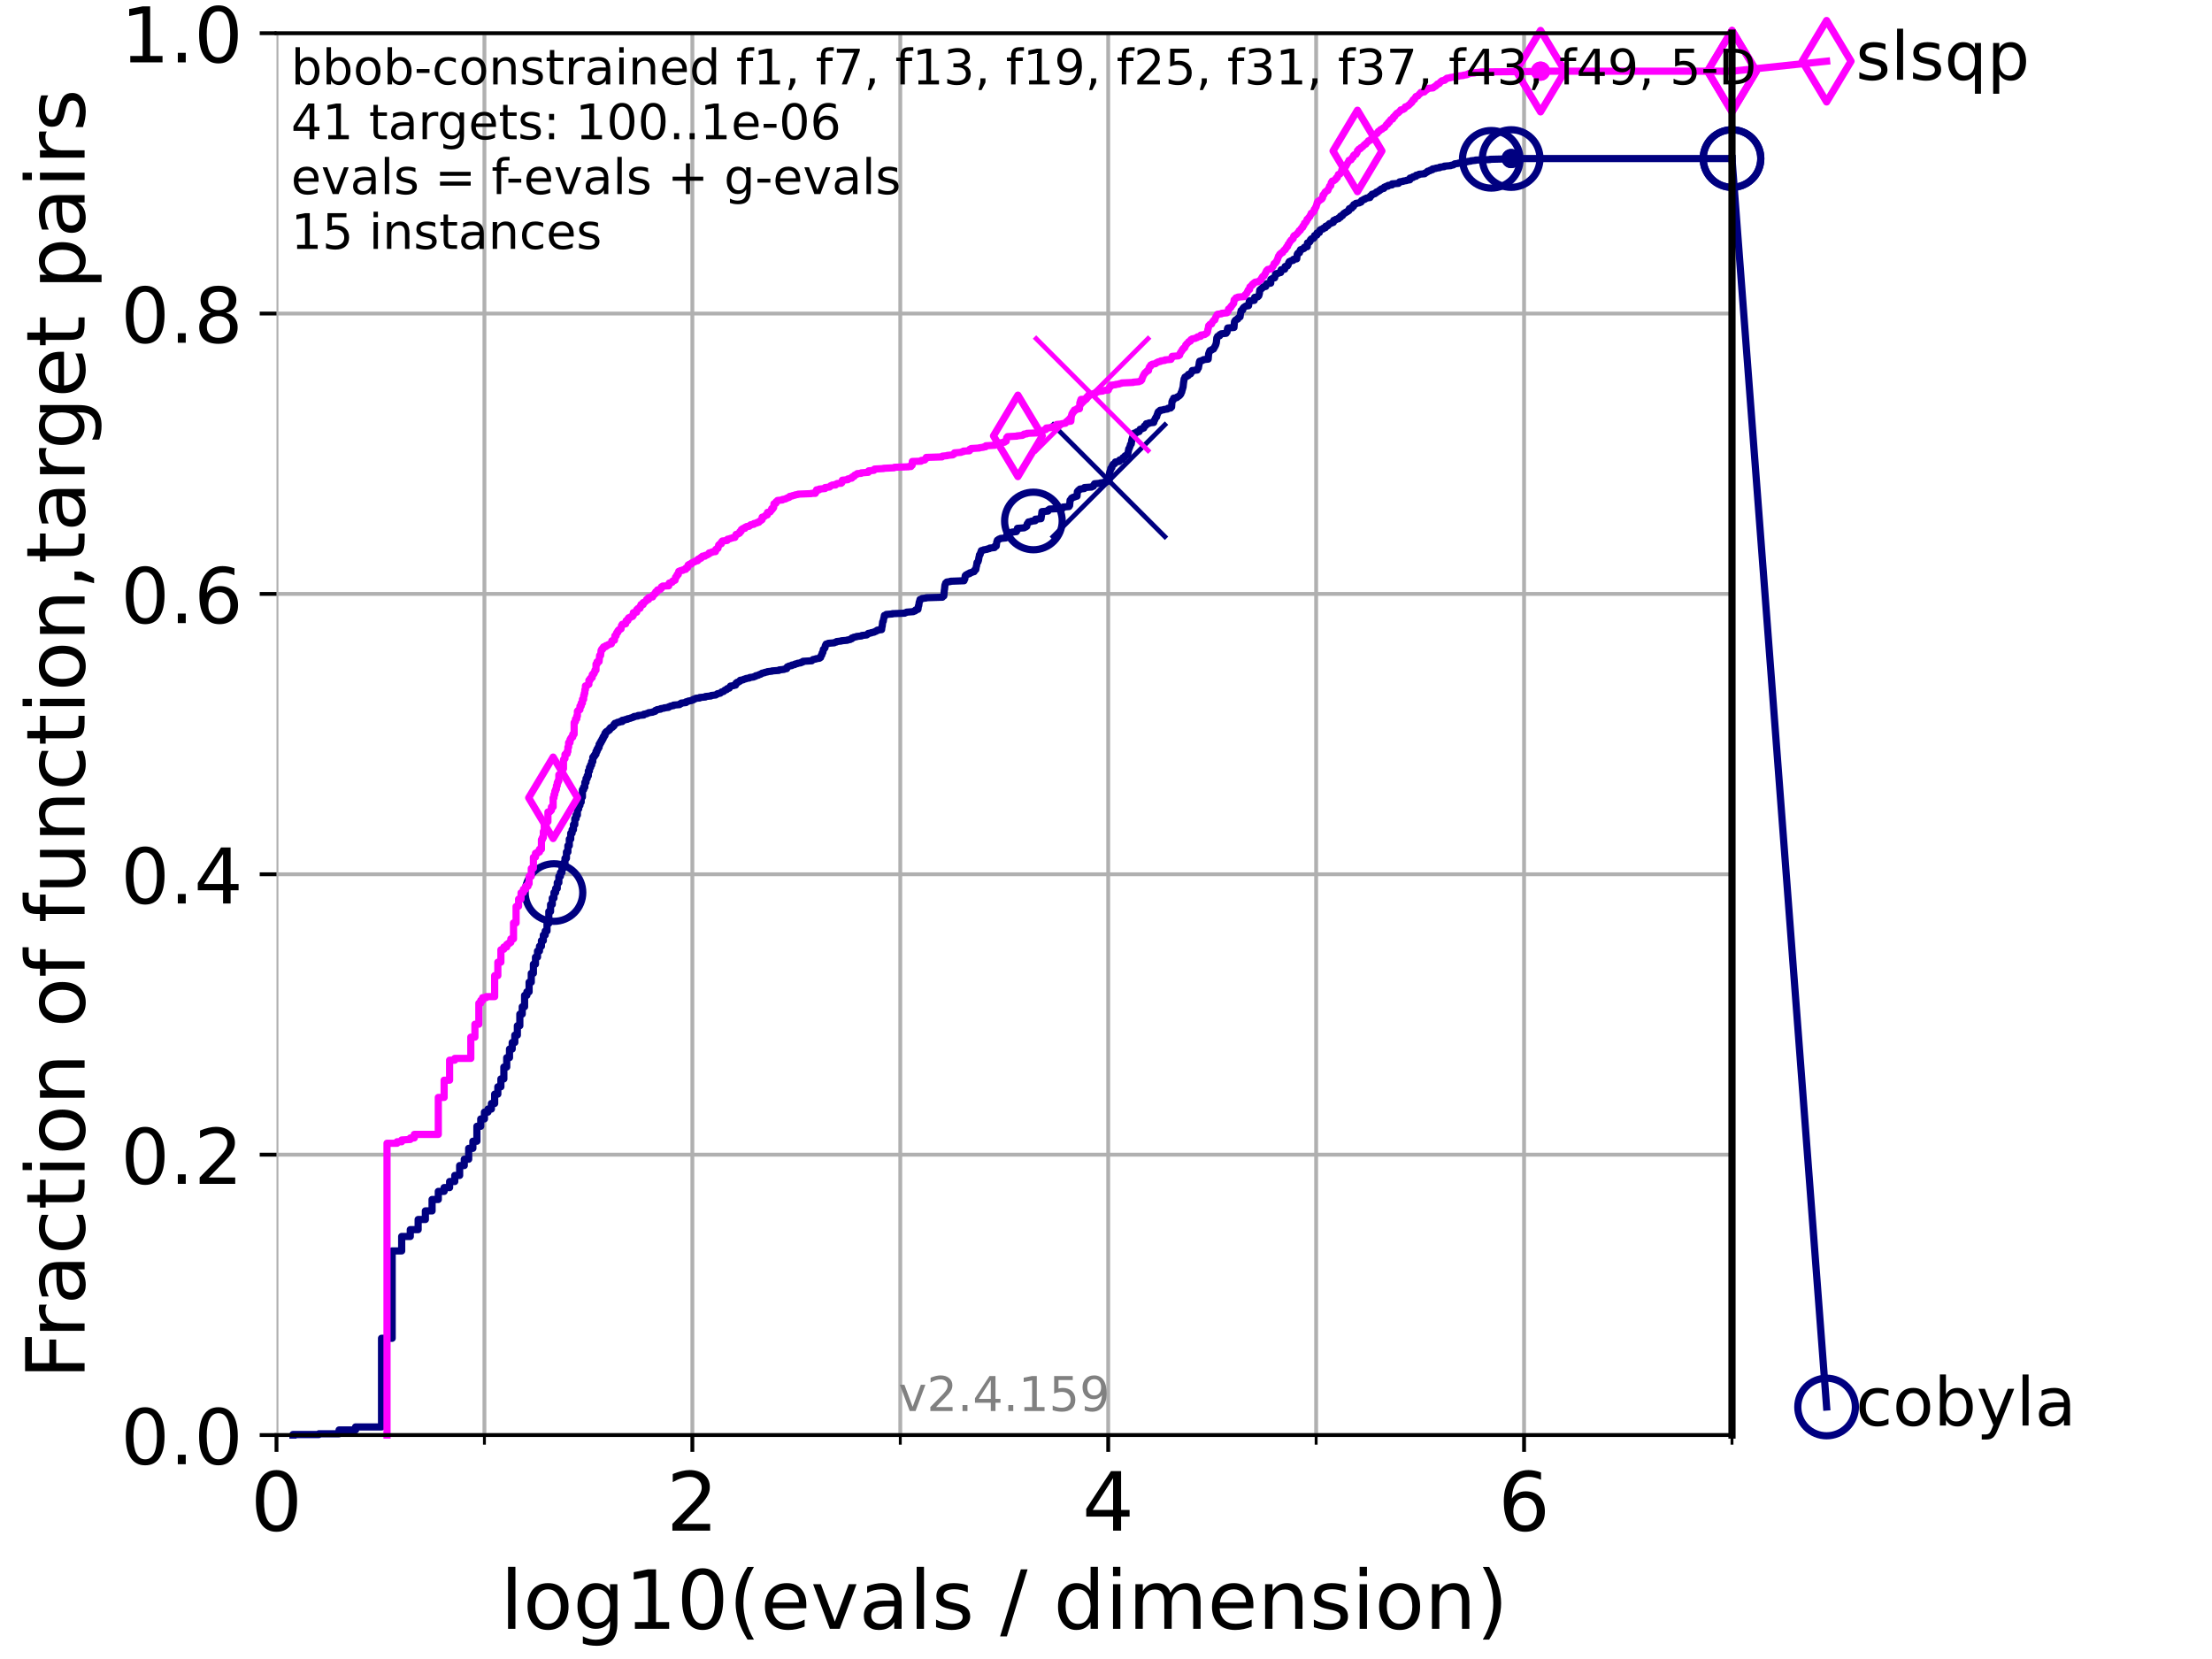 <?xml version="1.0" encoding="utf-8" standalone="no"?>
<!DOCTYPE svg PUBLIC "-//W3C//DTD SVG 1.1//EN"
  "http://www.w3.org/Graphics/SVG/1.1/DTD/svg11.dtd">
<!-- Created with matplotlib (https://matplotlib.org/) -->
<svg height="345.6pt" version="1.1" viewBox="0 0 460.8 345.6" width="460.8pt" xmlns="http://www.w3.org/2000/svg" xmlns:xlink="http://www.w3.org/1999/xlink">
 <defs>
  <style type="text/css">*{stroke-linecap:butt;stroke-linejoin:round;}</style>
 </defs>
 <g id="figure_1">
  <g id="patch_1">
   <path d="M 0 345.6 
L 460.8 345.6 
L 460.8 0 
L 0 0 
z
" style="fill:#ffffff;"/>
  </g>
  <g id="axes_1">
   <g id="patch_2">
    <path d="M 57.6 298.944 
L 360.806 298.944 
L 360.806 6.912 
L 57.6 6.912 
z
" style="fill:#ffffff;"/>
   </g>
   <g id="matplotlib.axis_1">
    <g id="xtick_1">
     <g id="line2d_1">
      <path clip-path="url(#p79ae48d9ee)" d="M 57.6 298.944 
L 57.6 6.912 
" style="fill:none;stroke:#b0b0b0;stroke-linecap:square;stroke-width:0.8;"/>
     </g>
     <g id="line2d_2">
      <defs>
       <path d="M 0 0 
L 0 3.5 
" id="mdc6af08ce2" style="stroke:#000000;stroke-width:0.8;"/>
      </defs>
      <g>
       <use style="stroke:#000000;stroke-width:0.8;" x="57.6" xlink:href="#mdc6af08ce2" y="298.944"/>
      </g>
     </g>
     <g id="text_1">
      <!-- 0 -->
      <g transform="translate(52.192 318.861)scale(0.17 -0.17)">
       <defs>
        <path d="M 31.781 66.406 
Q 24.172 66.406 20.328 58.906 
Q 16.5 51.422 16.5 36.375 
Q 16.5 21.391 20.328 13.891 
Q 24.172 6.391 31.781 6.391 
Q 39.453 6.391 43.281 13.891 
Q 47.125 21.391 47.125 36.375 
Q 47.125 51.422 43.281 58.906 
Q 39.453 66.406 31.781 66.406 
z
M 31.781 74.219 
Q 44.047 74.219 50.516 64.516 
Q 56.984 54.828 56.984 36.375 
Q 56.984 17.969 50.516 8.266 
Q 44.047 -1.422 31.781 -1.422 
Q 19.531 -1.422 13.062 8.266 
Q 6.594 17.969 6.594 36.375 
Q 6.594 54.828 13.062 64.516 
Q 19.531 74.219 31.781 74.219 
z
" id="DejaVuSans-48"/>
       </defs>
       <use xlink:href="#DejaVuSans-48"/>
      </g>
     </g>
    </g>
    <g id="xtick_2">
     <g id="line2d_3">
      <path clip-path="url(#p79ae48d9ee)" d="M 144.23 298.944 
L 144.23 6.912 
" style="fill:none;stroke:#b0b0b0;stroke-linecap:square;stroke-width:0.8;"/>
     </g>
     <g id="line2d_4">
      <g>
       <use style="stroke:#000000;stroke-width:0.8;" x="144.23" xlink:href="#mdc6af08ce2" y="298.944"/>
      </g>
     </g>
     <g id="text_2">
      <!-- 2 -->
      <g transform="translate(138.822 318.861)scale(0.17 -0.17)">
       <defs>
        <path d="M 19.188 8.297 
L 53.609 8.297 
L 53.609 0 
L 7.328 0 
L 7.328 8.297 
Q 12.938 14.109 22.625 23.891 
Q 32.328 33.688 34.812 36.531 
Q 39.547 41.844 41.422 45.531 
Q 43.312 49.219 43.312 52.781 
Q 43.312 58.594 39.234 62.25 
Q 35.156 65.922 28.609 65.922 
Q 23.969 65.922 18.812 64.312 
Q 13.672 62.703 7.812 59.422 
L 7.812 69.391 
Q 13.766 71.781 18.938 73 
Q 24.125 74.219 28.422 74.219 
Q 39.75 74.219 46.484 68.547 
Q 53.219 62.891 53.219 53.422 
Q 53.219 48.922 51.531 44.891 
Q 49.859 40.875 45.406 35.406 
Q 44.188 33.984 37.641 27.219 
Q 31.109 20.453 19.188 8.297 
z
" id="DejaVuSans-50"/>
       </defs>
       <use xlink:href="#DejaVuSans-50"/>
      </g>
     </g>
    </g>
    <g id="xtick_3">
     <g id="line2d_5">
      <path clip-path="url(#p79ae48d9ee)" d="M 230.861 298.944 
L 230.861 6.912 
" style="fill:none;stroke:#b0b0b0;stroke-linecap:square;stroke-width:0.8;"/>
     </g>
     <g id="line2d_6">
      <g>
       <use style="stroke:#000000;stroke-width:0.8;" x="230.861" xlink:href="#mdc6af08ce2" y="298.944"/>
      </g>
     </g>
     <g id="text_3">
      <!-- 4 -->
      <g transform="translate(225.453 318.861)scale(0.17 -0.17)">
       <defs>
        <path d="M 37.797 64.312 
L 12.891 25.391 
L 37.797 25.391 
z
M 35.203 72.906 
L 47.609 72.906 
L 47.609 25.391 
L 58.016 25.391 
L 58.016 17.188 
L 47.609 17.188 
L 47.609 0 
L 37.797 0 
L 37.797 17.188 
L 4.891 17.188 
L 4.891 26.703 
z
" id="DejaVuSans-52"/>
       </defs>
       <use xlink:href="#DejaVuSans-52"/>
      </g>
     </g>
    </g>
    <g id="xtick_4">
     <g id="line2d_7">
      <path clip-path="url(#p79ae48d9ee)" d="M 317.491 298.944 
L 317.491 6.912 
" style="fill:none;stroke:#b0b0b0;stroke-linecap:square;stroke-width:0.8;"/>
     </g>
     <g id="line2d_8">
      <g>
       <use style="stroke:#000000;stroke-width:0.8;" x="317.491" xlink:href="#mdc6af08ce2" y="298.944"/>
      </g>
     </g>
     <g id="text_4">
      <!-- 6 -->
      <g transform="translate(312.083 318.861)scale(0.17 -0.17)">
       <defs>
        <path d="M 33.016 40.375 
Q 26.375 40.375 22.484 35.828 
Q 18.609 31.297 18.609 23.391 
Q 18.609 15.531 22.484 10.953 
Q 26.375 6.391 33.016 6.391 
Q 39.656 6.391 43.531 10.953 
Q 47.406 15.531 47.406 23.391 
Q 47.406 31.297 43.531 35.828 
Q 39.656 40.375 33.016 40.375 
z
M 52.594 71.297 
L 52.594 62.312 
Q 48.875 64.062 45.094 64.984 
Q 41.312 65.922 37.594 65.922 
Q 27.828 65.922 22.672 59.328 
Q 17.531 52.734 16.797 39.406 
Q 19.672 43.656 24.016 45.922 
Q 28.375 48.188 33.594 48.188 
Q 44.578 48.188 50.953 41.516 
Q 57.328 34.859 57.328 23.391 
Q 57.328 12.156 50.688 5.359 
Q 44.047 -1.422 33.016 -1.422 
Q 20.359 -1.422 13.672 8.266 
Q 6.984 17.969 6.984 36.375 
Q 6.984 53.656 15.188 63.938 
Q 23.391 74.219 37.203 74.219 
Q 40.922 74.219 44.703 73.484 
Q 48.484 72.75 52.594 71.297 
z
" id="DejaVuSans-54"/>
       </defs>
       <use xlink:href="#DejaVuSans-54"/>
      </g>
     </g>
    </g>
    <g id="xtick_5">
     <g id="line2d_9">
      <path clip-path="url(#p79ae48d9ee)" d="M 100.915 298.944 
L 100.915 6.912 
" style="fill:none;stroke:#b0b0b0;stroke-linecap:square;stroke-width:0.8;"/>
     </g>
     <g id="line2d_10">
      <defs>
       <path d="M 0 0 
L 0 2 
" id="m4934438cd6" style="stroke:#000000;stroke-width:0.6;"/>
      </defs>
      <g>
       <use style="stroke:#000000;stroke-width:0.6;" x="100.915" xlink:href="#m4934438cd6" y="298.944"/>
      </g>
     </g>
    </g>
    <g id="xtick_6">
     <g id="line2d_11">
      <path clip-path="url(#p79ae48d9ee)" d="M 187.546 298.944 
L 187.546 6.912 
" style="fill:none;stroke:#b0b0b0;stroke-linecap:square;stroke-width:0.8;"/>
     </g>
     <g id="line2d_12">
      <g>
       <use style="stroke:#000000;stroke-width:0.6;" x="187.546" xlink:href="#m4934438cd6" y="298.944"/>
      </g>
     </g>
    </g>
    <g id="xtick_7">
     <g id="line2d_13">
      <path clip-path="url(#p79ae48d9ee)" d="M 274.176 298.944 
L 274.176 6.912 
" style="fill:none;stroke:#b0b0b0;stroke-linecap:square;stroke-width:0.8;"/>
     </g>
     <g id="line2d_14">
      <g>
       <use style="stroke:#000000;stroke-width:0.6;" x="274.176" xlink:href="#m4934438cd6" y="298.944"/>
      </g>
     </g>
    </g>
    <g id="xtick_8">
     <g id="line2d_15">
      <path clip-path="url(#p79ae48d9ee)" d="M 360.806 298.944 
L 360.806 6.912 
" style="fill:none;stroke:#b0b0b0;stroke-linecap:square;stroke-width:0.8;"/>
     </g>
     <g id="line2d_16">
      <g>
       <use style="stroke:#000000;stroke-width:0.6;" x="360.806" xlink:href="#m4934438cd6" y="298.944"/>
      </g>
     </g>
    </g>
    <g id="text_5">
     <!-- log10(evals / dimension) -->
     <g transform="translate(104.239 339.314)scale(0.17 -0.17)">
      <defs>
       <path d="M 9.422 75.984 
L 18.406 75.984 
L 18.406 0 
L 9.422 0 
z
" id="DejaVuSans-108"/>
       <path d="M 30.609 48.391 
Q 23.391 48.391 19.188 42.75 
Q 14.984 37.109 14.984 27.297 
Q 14.984 17.484 19.156 11.844 
Q 23.344 6.203 30.609 6.203 
Q 37.797 6.203 41.984 11.859 
Q 46.188 17.531 46.188 27.297 
Q 46.188 37.016 41.984 42.703 
Q 37.797 48.391 30.609 48.391 
z
M 30.609 56 
Q 42.328 56 49.016 48.375 
Q 55.719 40.766 55.719 27.297 
Q 55.719 13.875 49.016 6.219 
Q 42.328 -1.422 30.609 -1.422 
Q 18.844 -1.422 12.172 6.219 
Q 5.516 13.875 5.516 27.297 
Q 5.516 40.766 12.172 48.375 
Q 18.844 56 30.609 56 
z
" id="DejaVuSans-111"/>
       <path d="M 45.406 27.984 
Q 45.406 37.75 41.375 43.109 
Q 37.359 48.484 30.078 48.484 
Q 22.859 48.484 18.828 43.109 
Q 14.797 37.75 14.797 27.984 
Q 14.797 18.266 18.828 12.891 
Q 22.859 7.516 30.078 7.516 
Q 37.359 7.516 41.375 12.891 
Q 45.406 18.266 45.406 27.984 
z
M 54.391 6.781 
Q 54.391 -7.172 48.188 -13.984 
Q 42 -20.797 29.203 -20.797 
Q 24.469 -20.797 20.266 -20.094 
Q 16.062 -19.391 12.109 -17.922 
L 12.109 -9.188 
Q 16.062 -11.328 19.922 -12.344 
Q 23.781 -13.375 27.781 -13.375 
Q 36.625 -13.375 41.016 -8.766 
Q 45.406 -4.156 45.406 5.172 
L 45.406 9.625 
Q 42.625 4.781 38.281 2.391 
Q 33.938 0 27.875 0 
Q 17.828 0 11.672 7.656 
Q 5.516 15.328 5.516 27.984 
Q 5.516 40.672 11.672 48.328 
Q 17.828 56 27.875 56 
Q 33.938 56 38.281 53.609 
Q 42.625 51.219 45.406 46.391 
L 45.406 54.688 
L 54.391 54.688 
z
" id="DejaVuSans-103"/>
       <path d="M 12.406 8.297 
L 28.516 8.297 
L 28.516 63.922 
L 10.984 60.406 
L 10.984 69.391 
L 28.422 72.906 
L 38.281 72.906 
L 38.281 8.297 
L 54.391 8.297 
L 54.391 0 
L 12.406 0 
z
" id="DejaVuSans-49"/>
       <path d="M 31 75.875 
Q 24.469 64.656 21.281 53.656 
Q 18.109 42.672 18.109 31.391 
Q 18.109 20.125 21.312 9.062 
Q 24.516 -2 31 -13.188 
L 23.188 -13.188 
Q 15.875 -1.703 12.234 9.375 
Q 8.594 20.453 8.594 31.391 
Q 8.594 42.281 12.203 53.312 
Q 15.828 64.359 23.188 75.875 
z
" id="DejaVuSans-40"/>
       <path d="M 56.203 29.594 
L 56.203 25.203 
L 14.891 25.203 
Q 15.484 15.922 20.484 11.062 
Q 25.484 6.203 34.422 6.203 
Q 39.594 6.203 44.453 7.469 
Q 49.312 8.734 54.109 11.281 
L 54.109 2.781 
Q 49.266 0.734 44.188 -0.344 
Q 39.109 -1.422 33.891 -1.422 
Q 20.797 -1.422 13.156 6.188 
Q 5.516 13.812 5.516 26.812 
Q 5.516 40.234 12.766 48.109 
Q 20.016 56 32.328 56 
Q 43.359 56 49.781 48.891 
Q 56.203 41.797 56.203 29.594 
z
M 47.219 32.234 
Q 47.125 39.594 43.094 43.984 
Q 39.062 48.391 32.422 48.391 
Q 24.906 48.391 20.391 44.141 
Q 15.875 39.891 15.188 32.172 
z
" id="DejaVuSans-101"/>
       <path d="M 2.984 54.688 
L 12.5 54.688 
L 29.594 8.797 
L 46.688 54.688 
L 56.203 54.688 
L 35.688 0 
L 23.484 0 
z
" id="DejaVuSans-118"/>
       <path d="M 34.281 27.484 
Q 23.391 27.484 19.188 25 
Q 14.984 22.516 14.984 16.5 
Q 14.984 11.719 18.141 8.906 
Q 21.297 6.109 26.703 6.109 
Q 34.188 6.109 38.703 11.406 
Q 43.219 16.703 43.219 25.484 
L 43.219 27.484 
z
M 52.203 31.203 
L 52.203 0 
L 43.219 0 
L 43.219 8.297 
Q 40.141 3.328 35.547 0.953 
Q 30.953 -1.422 24.312 -1.422 
Q 15.922 -1.422 10.953 3.297 
Q 6 8.016 6 15.922 
Q 6 25.141 12.172 29.828 
Q 18.359 34.516 30.609 34.516 
L 43.219 34.516 
L 43.219 35.406 
Q 43.219 41.609 39.141 45 
Q 35.062 48.391 27.688 48.391 
Q 23 48.391 18.547 47.266 
Q 14.109 46.141 10.016 43.891 
L 10.016 52.203 
Q 14.938 54.109 19.578 55.047 
Q 24.219 56 28.609 56 
Q 40.484 56 46.344 49.844 
Q 52.203 43.703 52.203 31.203 
z
" id="DejaVuSans-97"/>
       <path d="M 44.281 53.078 
L 44.281 44.578 
Q 40.484 46.531 36.375 47.5 
Q 32.281 48.484 27.875 48.484 
Q 21.188 48.484 17.844 46.438 
Q 14.5 44.391 14.5 40.281 
Q 14.5 37.156 16.891 35.375 
Q 19.281 33.594 26.516 31.984 
L 29.594 31.297 
Q 39.156 29.25 43.188 25.516 
Q 47.219 21.781 47.219 15.094 
Q 47.219 7.469 41.188 3.016 
Q 35.156 -1.422 24.609 -1.422 
Q 20.219 -1.422 15.453 -0.562 
Q 10.688 0.297 5.422 2 
L 5.422 11.281 
Q 10.406 8.688 15.234 7.391 
Q 20.062 6.109 24.812 6.109 
Q 31.156 6.109 34.562 8.281 
Q 37.984 10.453 37.984 14.406 
Q 37.984 18.062 35.516 20.016 
Q 33.062 21.969 24.703 23.781 
L 21.578 24.516 
Q 13.234 26.266 9.516 29.906 
Q 5.812 33.547 5.812 39.891 
Q 5.812 47.609 11.281 51.797 
Q 16.75 56 26.812 56 
Q 31.781 56 36.172 55.266 
Q 40.578 54.547 44.281 53.078 
z
" id="DejaVuSans-115"/>
       <path id="DejaVuSans-32"/>
       <path d="M 25.391 72.906 
L 33.688 72.906 
L 8.297 -9.281 
L 0 -9.281 
z
" id="DejaVuSans-47"/>
       <path d="M 45.406 46.391 
L 45.406 75.984 
L 54.391 75.984 
L 54.391 0 
L 45.406 0 
L 45.406 8.203 
Q 42.578 3.328 38.25 0.953 
Q 33.938 -1.422 27.875 -1.422 
Q 17.969 -1.422 11.734 6.484 
Q 5.516 14.406 5.516 27.297 
Q 5.516 40.188 11.734 48.094 
Q 17.969 56 27.875 56 
Q 33.938 56 38.25 53.625 
Q 42.578 51.266 45.406 46.391 
z
M 14.797 27.297 
Q 14.797 17.391 18.875 11.75 
Q 22.953 6.109 30.078 6.109 
Q 37.203 6.109 41.297 11.75 
Q 45.406 17.391 45.406 27.297 
Q 45.406 37.203 41.297 42.844 
Q 37.203 48.484 30.078 48.484 
Q 22.953 48.484 18.875 42.844 
Q 14.797 37.203 14.797 27.297 
z
" id="DejaVuSans-100"/>
       <path d="M 9.422 54.688 
L 18.406 54.688 
L 18.406 0 
L 9.422 0 
z
M 9.422 75.984 
L 18.406 75.984 
L 18.406 64.594 
L 9.422 64.594 
z
" id="DejaVuSans-105"/>
       <path d="M 52 44.188 
Q 55.375 50.25 60.062 53.125 
Q 64.75 56 71.094 56 
Q 79.641 56 84.281 50.016 
Q 88.922 44.047 88.922 33.016 
L 88.922 0 
L 79.891 0 
L 79.891 32.719 
Q 79.891 40.578 77.094 44.375 
Q 74.312 48.188 68.609 48.188 
Q 61.625 48.188 57.562 43.547 
Q 53.516 38.922 53.516 30.906 
L 53.516 0 
L 44.484 0 
L 44.484 32.719 
Q 44.484 40.625 41.703 44.406 
Q 38.922 48.188 33.109 48.188 
Q 26.219 48.188 22.156 43.531 
Q 18.109 38.875 18.109 30.906 
L 18.109 0 
L 9.078 0 
L 9.078 54.688 
L 18.109 54.688 
L 18.109 46.188 
Q 21.188 51.219 25.484 53.609 
Q 29.781 56 35.688 56 
Q 41.656 56 45.828 52.969 
Q 50 49.953 52 44.188 
z
" id="DejaVuSans-109"/>
       <path d="M 54.891 33.016 
L 54.891 0 
L 45.906 0 
L 45.906 32.719 
Q 45.906 40.484 42.875 44.328 
Q 39.844 48.188 33.797 48.188 
Q 26.516 48.188 22.312 43.547 
Q 18.109 38.922 18.109 30.906 
L 18.109 0 
L 9.078 0 
L 9.078 54.688 
L 18.109 54.688 
L 18.109 46.188 
Q 21.344 51.125 25.703 53.562 
Q 30.078 56 35.797 56 
Q 45.219 56 50.047 50.172 
Q 54.891 44.344 54.891 33.016 
z
" id="DejaVuSans-110"/>
       <path d="M 8.016 75.875 
L 15.828 75.875 
Q 23.141 64.359 26.781 53.312 
Q 30.422 42.281 30.422 31.391 
Q 30.422 20.453 26.781 9.375 
Q 23.141 -1.703 15.828 -13.188 
L 8.016 -13.188 
Q 14.5 -2 17.703 9.062 
Q 20.906 20.125 20.906 31.391 
Q 20.906 42.672 17.703 53.656 
Q 14.5 64.656 8.016 75.875 
z
" id="DejaVuSans-41"/>
      </defs>
      <use xlink:href="#DejaVuSans-108"/>
      <use x="27.783" xlink:href="#DejaVuSans-111"/>
      <use x="88.965" xlink:href="#DejaVuSans-103"/>
      <use x="152.441" xlink:href="#DejaVuSans-49"/>
      <use x="216.064" xlink:href="#DejaVuSans-48"/>
      <use x="279.688" xlink:href="#DejaVuSans-40"/>
      <use x="318.701" xlink:href="#DejaVuSans-101"/>
      <use x="380.225" xlink:href="#DejaVuSans-118"/>
      <use x="439.404" xlink:href="#DejaVuSans-97"/>
      <use x="500.684" xlink:href="#DejaVuSans-108"/>
      <use x="528.467" xlink:href="#DejaVuSans-115"/>
      <use x="580.566" xlink:href="#DejaVuSans-32"/>
      <use x="612.354" xlink:href="#DejaVuSans-47"/>
      <use x="646.045" xlink:href="#DejaVuSans-32"/>
      <use x="677.832" xlink:href="#DejaVuSans-100"/>
      <use x="741.309" xlink:href="#DejaVuSans-105"/>
      <use x="769.092" xlink:href="#DejaVuSans-109"/>
      <use x="866.504" xlink:href="#DejaVuSans-101"/>
      <use x="928.027" xlink:href="#DejaVuSans-110"/>
      <use x="991.406" xlink:href="#DejaVuSans-115"/>
      <use x="1043.506" xlink:href="#DejaVuSans-105"/>
      <use x="1071.289" xlink:href="#DejaVuSans-111"/>
      <use x="1132.471" xlink:href="#DejaVuSans-110"/>
      <use x="1195.85" xlink:href="#DejaVuSans-41"/>
     </g>
    </g>
   </g>
   <g id="matplotlib.axis_2">
    <g id="ytick_1">
     <g id="line2d_17">
      <path clip-path="url(#p79ae48d9ee)" d="M 57.6 298.944 
L 360.806 298.944 
" style="fill:none;stroke:#b0b0b0;stroke-linecap:square;stroke-width:0.8;"/>
     </g>
     <g id="line2d_18">
      <defs>
       <path d="M 0 0 
L -3.5 0 
" id="m69454c18cb" style="stroke:#000000;stroke-width:0.8;"/>
      </defs>
      <g>
       <use style="stroke:#000000;stroke-width:0.8;" x="57.6" xlink:href="#m69454c18cb" y="298.944"/>
      </g>
     </g>
     <g id="text_6">
      <!-- 0.0 -->
      <g transform="translate(25.155 305.023)scale(0.16 -0.16)">
       <defs>
        <path d="M 10.688 12.406 
L 21 12.406 
L 21 0 
L 10.688 0 
z
" id="DejaVuSans-46"/>
       </defs>
       <use xlink:href="#DejaVuSans-48"/>
       <use x="63.623" xlink:href="#DejaVuSans-46"/>
       <use x="95.41" xlink:href="#DejaVuSans-48"/>
      </g>
     </g>
    </g>
    <g id="ytick_2">
     <g id="line2d_19">
      <path clip-path="url(#p79ae48d9ee)" d="M 57.6 240.538 
L 360.806 240.538 
" style="fill:none;stroke:#b0b0b0;stroke-linecap:square;stroke-width:0.8;"/>
     </g>
     <g id="line2d_20">
      <g>
       <use style="stroke:#000000;stroke-width:0.8;" x="57.6" xlink:href="#m69454c18cb" y="240.538"/>
      </g>
     </g>
     <g id="text_7">
      <!-- 0.2 -->
      <g transform="translate(25.155 246.616)scale(0.16 -0.16)">
       <use xlink:href="#DejaVuSans-48"/>
       <use x="63.623" xlink:href="#DejaVuSans-46"/>
       <use x="95.41" xlink:href="#DejaVuSans-50"/>
      </g>
     </g>
    </g>
    <g id="ytick_3">
     <g id="line2d_21">
      <path clip-path="url(#p79ae48d9ee)" d="M 57.6 182.131 
L 360.806 182.131 
" style="fill:none;stroke:#b0b0b0;stroke-linecap:square;stroke-width:0.8;"/>
     </g>
     <g id="line2d_22">
      <g>
       <use style="stroke:#000000;stroke-width:0.8;" x="57.6" xlink:href="#m69454c18cb" y="182.131"/>
      </g>
     </g>
     <g id="text_8">
      <!-- 0.4 -->
      <g transform="translate(25.155 188.21)scale(0.16 -0.16)">
       <use xlink:href="#DejaVuSans-48"/>
       <use x="63.623" xlink:href="#DejaVuSans-46"/>
       <use x="95.41" xlink:href="#DejaVuSans-52"/>
      </g>
     </g>
    </g>
    <g id="ytick_4">
     <g id="line2d_23">
      <path clip-path="url(#p79ae48d9ee)" d="M 57.6 123.725 
L 360.806 123.725 
" style="fill:none;stroke:#b0b0b0;stroke-linecap:square;stroke-width:0.8;"/>
     </g>
     <g id="line2d_24">
      <g>
       <use style="stroke:#000000;stroke-width:0.8;" x="57.6" xlink:href="#m69454c18cb" y="123.725"/>
      </g>
     </g>
     <g id="text_9">
      <!-- 0.6 -->
      <g transform="translate(25.155 129.804)scale(0.16 -0.16)">
       <use xlink:href="#DejaVuSans-48"/>
       <use x="63.623" xlink:href="#DejaVuSans-46"/>
       <use x="95.41" xlink:href="#DejaVuSans-54"/>
      </g>
     </g>
    </g>
    <g id="ytick_5">
     <g id="line2d_25">
      <path clip-path="url(#p79ae48d9ee)" d="M 57.6 65.318 
L 360.806 65.318 
" style="fill:none;stroke:#b0b0b0;stroke-linecap:square;stroke-width:0.8;"/>
     </g>
     <g id="line2d_26">
      <g>
       <use style="stroke:#000000;stroke-width:0.8;" x="57.6" xlink:href="#m69454c18cb" y="65.318"/>
      </g>
     </g>
     <g id="text_10">
      <!-- 0.8 -->
      <g transform="translate(25.155 71.397)scale(0.16 -0.16)">
       <defs>
        <path d="M 31.781 34.625 
Q 24.75 34.625 20.719 30.859 
Q 16.703 27.094 16.703 20.516 
Q 16.703 13.922 20.719 10.156 
Q 24.75 6.391 31.781 6.391 
Q 38.812 6.391 42.859 10.172 
Q 46.922 13.969 46.922 20.516 
Q 46.922 27.094 42.891 30.859 
Q 38.875 34.625 31.781 34.625 
z
M 21.922 38.812 
Q 15.578 40.375 12.031 44.719 
Q 8.5 49.078 8.5 55.328 
Q 8.5 64.062 14.719 69.141 
Q 20.953 74.219 31.781 74.219 
Q 42.672 74.219 48.875 69.141 
Q 55.078 64.062 55.078 55.328 
Q 55.078 49.078 51.531 44.719 
Q 48 40.375 41.703 38.812 
Q 48.828 37.156 52.797 32.312 
Q 56.781 27.484 56.781 20.516 
Q 56.781 9.906 50.312 4.234 
Q 43.844 -1.422 31.781 -1.422 
Q 19.734 -1.422 13.25 4.234 
Q 6.781 9.906 6.781 20.516 
Q 6.781 27.484 10.781 32.312 
Q 14.797 37.156 21.922 38.812 
z
M 18.312 54.391 
Q 18.312 48.734 21.844 45.562 
Q 25.391 42.391 31.781 42.391 
Q 38.141 42.391 41.719 45.562 
Q 45.312 48.734 45.312 54.391 
Q 45.312 60.062 41.719 63.234 
Q 38.141 66.406 31.781 66.406 
Q 25.391 66.406 21.844 63.234 
Q 18.312 60.062 18.312 54.391 
z
" id="DejaVuSans-56"/>
       </defs>
       <use xlink:href="#DejaVuSans-48"/>
       <use x="63.623" xlink:href="#DejaVuSans-46"/>
       <use x="95.41" xlink:href="#DejaVuSans-56"/>
      </g>
     </g>
    </g>
    <g id="ytick_6">
     <g id="line2d_27">
      <path clip-path="url(#p79ae48d9ee)" d="M 57.6 6.912 
L 360.806 6.912 
" style="fill:none;stroke:#b0b0b0;stroke-linecap:square;stroke-width:0.8;"/>
     </g>
     <g id="line2d_28">
      <g>
       <use style="stroke:#000000;stroke-width:0.8;" x="57.6" xlink:href="#m69454c18cb" y="6.912"/>
      </g>
     </g>
     <g id="text_11">
      <!-- 1.0 -->
      <g transform="translate(25.155 12.991)scale(0.16 -0.16)">
       <use xlink:href="#DejaVuSans-49"/>
       <use x="63.623" xlink:href="#DejaVuSans-46"/>
       <use x="95.41" xlink:href="#DejaVuSans-48"/>
      </g>
     </g>
    </g>
    <g id="text_12">
     <!-- Fraction of function,target pairs -->
     <g transform="translate(17.62 287.313)rotate(-90)scale(0.17 -0.17)">
      <defs>
       <path d="M 9.812 72.906 
L 51.703 72.906 
L 51.703 64.594 
L 19.672 64.594 
L 19.672 43.109 
L 48.578 43.109 
L 48.578 34.812 
L 19.672 34.812 
L 19.672 0 
L 9.812 0 
z
" id="DejaVuSans-70"/>
       <path d="M 41.109 46.297 
Q 39.594 47.172 37.812 47.578 
Q 36.031 48 33.891 48 
Q 26.266 48 22.188 43.047 
Q 18.109 38.094 18.109 28.812 
L 18.109 0 
L 9.078 0 
L 9.078 54.688 
L 18.109 54.688 
L 18.109 46.188 
Q 20.953 51.172 25.484 53.578 
Q 30.031 56 36.531 56 
Q 37.453 56 38.578 55.875 
Q 39.703 55.766 41.062 55.516 
z
" id="DejaVuSans-114"/>
       <path d="M 48.781 52.594 
L 48.781 44.188 
Q 44.969 46.297 41.141 47.344 
Q 37.312 48.391 33.406 48.391 
Q 24.656 48.391 19.812 42.844 
Q 14.984 37.312 14.984 27.297 
Q 14.984 17.281 19.812 11.734 
Q 24.656 6.203 33.406 6.203 
Q 37.312 6.203 41.141 7.25 
Q 44.969 8.297 48.781 10.406 
L 48.781 2.094 
Q 45.016 0.344 40.984 -0.531 
Q 36.969 -1.422 32.422 -1.422 
Q 20.062 -1.422 12.781 6.344 
Q 5.516 14.109 5.516 27.297 
Q 5.516 40.672 12.859 48.328 
Q 20.219 56 33.016 56 
Q 37.156 56 41.109 55.141 
Q 45.062 54.297 48.781 52.594 
z
" id="DejaVuSans-99"/>
       <path d="M 18.312 70.219 
L 18.312 54.688 
L 36.812 54.688 
L 36.812 47.703 
L 18.312 47.703 
L 18.312 18.016 
Q 18.312 11.328 20.141 9.422 
Q 21.969 7.516 27.594 7.516 
L 36.812 7.516 
L 36.812 0 
L 27.594 0 
Q 17.188 0 13.234 3.875 
Q 9.281 7.766 9.281 18.016 
L 9.281 47.703 
L 2.688 47.703 
L 2.688 54.688 
L 9.281 54.688 
L 9.281 70.219 
z
" id="DejaVuSans-116"/>
       <path d="M 37.109 75.984 
L 37.109 68.5 
L 28.516 68.5 
Q 23.688 68.5 21.797 66.547 
Q 19.922 64.594 19.922 59.516 
L 19.922 54.688 
L 34.719 54.688 
L 34.719 47.703 
L 19.922 47.703 
L 19.922 0 
L 10.891 0 
L 10.891 47.703 
L 2.297 47.703 
L 2.297 54.688 
L 10.891 54.688 
L 10.891 58.5 
Q 10.891 67.625 15.141 71.797 
Q 19.391 75.984 28.609 75.984 
z
" id="DejaVuSans-102"/>
       <path d="M 8.5 21.578 
L 8.5 54.688 
L 17.484 54.688 
L 17.484 21.922 
Q 17.484 14.156 20.5 10.266 
Q 23.531 6.391 29.594 6.391 
Q 36.859 6.391 41.078 11.031 
Q 45.312 15.672 45.312 23.688 
L 45.312 54.688 
L 54.297 54.688 
L 54.297 0 
L 45.312 0 
L 45.312 8.406 
Q 42.047 3.422 37.719 1 
Q 33.406 -1.422 27.688 -1.422 
Q 18.266 -1.422 13.375 4.438 
Q 8.5 10.297 8.5 21.578 
z
M 31.109 56 
z
" id="DejaVuSans-117"/>
       <path d="M 11.719 12.406 
L 22.016 12.406 
L 22.016 4 
L 14.016 -11.625 
L 7.719 -11.625 
L 11.719 4 
z
" id="DejaVuSans-44"/>
       <path d="M 18.109 8.203 
L 18.109 -20.797 
L 9.078 -20.797 
L 9.078 54.688 
L 18.109 54.688 
L 18.109 46.391 
Q 20.953 51.266 25.266 53.625 
Q 29.594 56 35.594 56 
Q 45.562 56 51.781 48.094 
Q 58.016 40.188 58.016 27.297 
Q 58.016 14.406 51.781 6.484 
Q 45.562 -1.422 35.594 -1.422 
Q 29.594 -1.422 25.266 0.953 
Q 20.953 3.328 18.109 8.203 
z
M 48.688 27.297 
Q 48.688 37.203 44.609 42.844 
Q 40.531 48.484 33.406 48.484 
Q 26.266 48.484 22.188 42.844 
Q 18.109 37.203 18.109 27.297 
Q 18.109 17.391 22.188 11.75 
Q 26.266 6.109 33.406 6.109 
Q 40.531 6.109 44.609 11.75 
Q 48.688 17.391 48.688 27.297 
z
" id="DejaVuSans-112"/>
      </defs>
      <use xlink:href="#DejaVuSans-70"/>
      <use x="50.27" xlink:href="#DejaVuSans-114"/>
      <use x="91.383" xlink:href="#DejaVuSans-97"/>
      <use x="152.662" xlink:href="#DejaVuSans-99"/>
      <use x="207.643" xlink:href="#DejaVuSans-116"/>
      <use x="246.852" xlink:href="#DejaVuSans-105"/>
      <use x="274.635" xlink:href="#DejaVuSans-111"/>
      <use x="335.816" xlink:href="#DejaVuSans-110"/>
      <use x="399.195" xlink:href="#DejaVuSans-32"/>
      <use x="430.982" xlink:href="#DejaVuSans-111"/>
      <use x="492.164" xlink:href="#DejaVuSans-102"/>
      <use x="527.369" xlink:href="#DejaVuSans-32"/>
      <use x="559.156" xlink:href="#DejaVuSans-102"/>
      <use x="594.361" xlink:href="#DejaVuSans-117"/>
      <use x="657.74" xlink:href="#DejaVuSans-110"/>
      <use x="721.119" xlink:href="#DejaVuSans-99"/>
      <use x="776.1" xlink:href="#DejaVuSans-116"/>
      <use x="815.309" xlink:href="#DejaVuSans-105"/>
      <use x="843.092" xlink:href="#DejaVuSans-111"/>
      <use x="904.273" xlink:href="#DejaVuSans-110"/>
      <use x="967.652" xlink:href="#DejaVuSans-44"/>
      <use x="999.439" xlink:href="#DejaVuSans-116"/>
      <use x="1038.648" xlink:href="#DejaVuSans-97"/>
      <use x="1099.928" xlink:href="#DejaVuSans-114"/>
      <use x="1139.291" xlink:href="#DejaVuSans-103"/>
      <use x="1202.768" xlink:href="#DejaVuSans-101"/>
      <use x="1264.291" xlink:href="#DejaVuSans-116"/>
      <use x="1303.5" xlink:href="#DejaVuSans-32"/>
      <use x="1335.287" xlink:href="#DejaVuSans-112"/>
      <use x="1398.764" xlink:href="#DejaVuSans-97"/>
      <use x="1460.043" xlink:href="#DejaVuSans-105"/>
      <use x="1487.826" xlink:href="#DejaVuSans-114"/>
      <use x="1528.939" xlink:href="#DejaVuSans-115"/>
     </g>
    </g>
   </g>
   <g id="line2d_29">
    <defs>
     <path d="M 0 1.5 
C 0.398 1.5 0.779 1.342 1.061 1.061 
C 1.342 0.779 1.5 0.398 1.5 0 
C 1.5 -0.398 1.342 -0.779 1.061 -1.061 
C 0.779 -1.342 0.398 -1.5 0 -1.5 
C -0.398 -1.5 -0.779 -1.342 -1.061 -1.061 
C -1.342 -0.779 -1.5 -0.398 -1.5 0 
C -1.5 0.398 -1.342 0.779 -1.061 1.061 
C -0.779 1.342 -0.398 1.5 0 1.5 
z
" id="m9c66246ccd" style="stroke:#000080;"/>
    </defs>
    <g>
     <use style="fill:#000080;stroke:#000080;" x="314.806" xlink:href="#m9c66246ccd" y="33.029"/>
     <use style="fill:#000080;stroke:#000080;" x="314.806" xlink:href="#m9c66246ccd" y="33.029"/>
    </g>
   </g>
   <g id="line2d_30">
    <path d="M 61.03 298.944 
L 61.03 298.838 
L 66.441 298.838 
L 66.441 298.68 
L 70.639 298.68 
L 70.639 297.889 
L 74.069 297.889 
L 74.069 297.256 
L 79.481 297.256 
L 79.481 278.789 
L 81.696 278.789 
L 81.696 260.587 
L 83.678 260.587 
L 83.678 257.579 
L 85.471 257.579 
L 85.471 256.155 
L 87.108 256.155 
L 87.108 254.044 
L 88.614 254.044 
L 88.614 252.251 
L 90.008 252.251 
L 90.008 249.876 
L 91.306 249.876 
L 91.306 248.188 
L 92.52 248.188 
L 92.52 247.397 
L 93.66 247.397 
L 93.66 246.13 
L 94.736 246.13 
L 94.736 244.864 
L 95.753 244.864 
L 95.753 242.806 
L 96.718 242.806 
L 96.718 241.487 
L 97.635 241.487 
L 97.635 239.219 
L 98.51 239.219 
L 98.51 237.741 
L 99.347 237.741 
L 99.347 234.628 
L 100.147 234.628 
L 100.147 233.098 
L 100.915 233.098 
L 100.915 231.674 
L 101.653 231.674 
L 101.653 231.041 
L 102.363 231.041 
L 102.363 229.88 
L 103.047 229.88 
L 103.047 227.928 
L 103.707 227.928 
L 103.707 226.398 
L 104.345 226.398 
L 104.345 224.762 
L 104.962 224.762 
L 104.962 222.282 
L 105.559 222.282 
L 105.559 220.33 
L 106.138 220.33 
L 106.138 218.536 
L 106.699 218.536 
L 106.699 217.164 
L 107.245 217.164 
L 107.245 215.634 
L 107.775 215.634 
L 107.775 213.682 
L 108.29 213.682 
L 108.29 211.255 
L 108.792 211.255 
L 108.792 209.725 
L 109.28 209.725 
L 109.28 207.351 
L 109.757 207.351 
L 109.757 206.612 
L 110.221 206.612 
L 110.221 204.607 
L 110.675 204.607 
L 110.675 202.761 
L 111.117 202.761 
L 111.117 200.861 
L 111.55 200.861 
L 111.55 199.384 
L 111.972 199.384 
L 111.972 198.118 
L 112.386 198.118 
L 112.386 197.115 
L 112.79 197.115 
L 112.79 195.955 
L 113.186 195.955 
L 113.186 194.794 
L 113.574 194.794 
L 113.574 193.95 
L 113.954 193.95 
L 113.954 192.367 
L 114.327 192.367 
L 114.327 189.887 
L 114.692 189.887 
L 114.692 188.41 
L 115.051 188.41 
L 115.051 187.091 
L 115.402 187.091 
L 115.402 185.93 
L 115.747 185.93 
L 115.747 185.086 
L 116.086 185.086 
L 116.086 183.872 
L 116.419 183.872 
L 116.419 182.553 
L 116.746 182.553 
L 116.746 181.762 
L 117.068 181.762 
L 117.068 180.865 
L 117.384 180.865 
L 117.384 179.81 
L 117.695 179.81 
L 117.695 178.807 
L 118.001 178.807 
L 118.001 177.488 
L 118.302 177.488 
L 118.302 176.169 
L 118.598 176.169 
L 118.598 174.797 
L 118.89 174.797 
L 118.89 173.584 
L 119.177 173.584 
L 119.177 172.845 
L 119.46 172.845 
L 119.46 171.79 
L 119.739 171.79 
L 119.739 170.524 
L 120.013 170.524 
L 120.013 169.785 
L 120.284 169.785 
L 120.284 168.519 
L 120.551 168.519 
L 120.551 167.78 
L 120.814 167.78 
L 120.814 167.094 
L 121.073 167.094 
L 121.073 166.039 
L 121.329 166.039 
L 121.329 164.509 
L 121.582 164.509 
L 121.582 163.981 
L 121.831 163.981 
L 121.831 162.979 
L 122.077 162.979 
L 122.077 162.188 
L 122.32 162.188 
L 122.32 161.607 
L 122.559 161.607 
L 122.559 160.605 
L 122.796 160.605 
L 122.796 159.866 
L 123.03 159.866 
L 123.03 159.338 
L 123.26 159.338 
L 123.26 158.653 
L 123.488 158.653 
L 123.488 157.756 
L 123.714 157.756 
L 123.714 157.439 
L 123.936 157.439 
L 123.936 157.122 
L 124.156 157.122 
L 124.156 156.542 
L 124.374 156.542 
L 124.374 156.067 
L 124.589 156.067 
L 124.589 155.698 
L 124.801 155.698 
L 124.801 155.065 
L 125.012 155.065 
L 125.012 154.695 
L 125.219 154.695 
L 125.219 154.326 
L 125.425 154.326 
L 125.425 153.957 
L 125.628 153.957 
L 125.628 153.535 
L 125.83 153.535 
L 125.83 153.218 
L 126.029 153.218 
L 126.029 152.743 
L 126.226 152.743 
L 126.226 152.48 
L 126.421 152.48 
L 126.421 152.321 
L 126.804 152.216 
L 126.804 152.057 
L 126.994 152.057 
L 126.994 151.794 
L 127.181 151.794 
L 127.181 151.583 
L 127.55 151.53 
L 127.55 151.372 
L 127.731 151.372 
L 127.731 151.213 
L 127.911 151.213 
L 127.911 150.897 
L 128.09 150.897 
L 128.09 150.686 
L 128.615 150.58 
L 128.615 150.475 
L 129.125 150.422 
L 129.125 150.316 
L 129.623 150.316 
L 129.623 150.053 
L 130.266 149.947 
L 130.266 149.894 
L 130.734 149.841 
L 130.734 149.736 
L 131.341 149.63 
L 131.341 149.578 
L 131.784 149.472 
L 131.784 149.419 
L 132.073 149.367 
L 132.073 149.261 
L 132.916 149.156 
L 132.916 149.05 
L 134.113 148.945 
L 134.113 148.786 
L 134.746 148.681 
L 134.746 148.628 
L 135.116 148.522 
L 135.116 148.47 
L 135.952 148.364 
L 135.952 148.311 
L 136.414 148.206 
L 136.414 148.153 
L 136.528 148.153 
L 136.528 147.995 
L 136.865 147.889 
L 136.865 147.837 
L 137.628 147.731 
L 137.628 147.626 
L 138.362 147.52 
L 138.362 147.467 
L 139.265 147.362 
L 139.265 147.256 
L 139.653 147.151 
L 139.653 147.098 
L 140.313 146.992 
L 140.313 146.887 
L 141.567 146.781 
L 141.654 146.623 
L 141.911 146.57 
L 141.911 146.465 
L 142.906 146.359 
L 142.906 146.201 
L 143.384 146.095 
L 143.384 146.043 
L 144.041 145.937 
L 144.041 145.884 
L 144.455 145.779 
L 144.455 145.673 
L 144.859 145.568 
L 144.968 145.462 
L 145.748 145.41 
L 145.748 145.304 
L 146.957 145.199 
L 146.957 145.093 
L 148.094 144.987 
L 148.155 144.882 
L 149.108 144.776 
L 149.108 144.724 
L 149.396 144.618 
L 149.453 144.513 
L 150.042 144.407 
L 150.125 144.302 
L 150.317 144.196 
L 150.317 144.143 
L 150.747 144.038 
L 150.827 143.932 
L 150.985 143.827 
L 150.985 143.774 
L 151.375 143.668 
L 151.478 143.457 
L 151.933 143.352 
L 152.033 143.141 
L 152.107 143.035 
L 152.156 142.93 
L 152.835 142.824 
L 152.835 142.772 
L 153.236 142.719 
L 153.329 142.297 
L 153.536 142.297 
L 153.536 142.138 
L 153.945 142.033 
L 153.945 141.98 
L 154.19 141.875 
L 154.19 141.716 
L 154.843 141.611 
L 154.95 141.505 
L 155.413 141.4 
L 155.413 141.347 
L 156.106 141.241 
L 156.185 141.136 
L 157.004 141.03 
L 157.004 140.978 
L 157.419 140.872 
L 157.438 140.767 
L 157.971 140.661 
L 158.08 140.556 
L 158.472 140.45 
L 158.472 140.397 
L 158.752 140.292 
L 158.752 140.239 
L 159.3 140.133 
L 159.3 140.081 
L 159.866 139.975 
L 159.866 139.922 
L 160.824 139.817 
L 160.824 139.764 
L 162.263 139.659 
L 162.32 139.553 
L 163.328 139.448 
L 163.328 139.395 
L 163.892 139.289 
L 163.998 138.92 
L 164.337 138.814 
L 164.337 138.762 
L 164.947 138.656 
L 164.947 138.551 
L 165.562 138.445 
L 165.611 138.34 
L 166.135 138.234 
L 166.135 138.181 
L 166.826 138.076 
L 166.894 137.97 
L 167.229 137.918 
L 167.296 137.759 
L 169.105 137.654 
L 169.205 137.548 
L 169.364 137.443 
L 169.364 137.39 
L 169.967 137.284 
L 169.967 137.232 
L 170.709 137.126 
L 170.709 137.073 
L 170.947 136.968 
L 171.056 136.546 
L 171.2 136.44 
L 171.271 136.018 
L 171.414 135.913 
L 171.52 135.279 
L 171.695 135.174 
L 171.783 135.016 
L 171.852 134.963 
L 171.921 134.488 
L 171.99 134.383 
L 172.093 134.171 
L 172.549 134.066 
L 172.549 134.013 
L 173.793 133.908 
L 173.793 133.855 
L 174.241 133.749 
L 174.287 133.644 
L 175.266 133.538 
L 175.266 133.486 
L 176.51 133.38 
L 176.51 133.327 
L 177.109 133.222 
L 177.214 133.116 
L 177.453 133.063 
L 177.453 132.905 
L 177.861 132.8 
L 177.861 132.747 
L 178.443 132.641 
L 178.443 132.589 
L 179.471 132.483 
L 179.54 132.378 
L 180.549 132.272 
L 180.549 132.219 
L 180.793 132.114 
L 180.857 131.956 
L 181.496 131.85 
L 181.496 131.797 
L 182.079 131.692 
L 182.079 131.639 
L 182.442 131.533 
L 182.506 131.428 
L 182.765 131.375 
L 182.765 131.27 
L 183.651 131.164 
L 183.734 130.478 
L 183.771 130.478 
L 183.881 129.529 
L 184 129.423 
L 184.09 128.843 
L 184.126 128.79 
L 184.234 128.209 
L 184.625 128.104 
L 184.625 127.998 
L 185.916 127.893 
L 185.916 127.84 
L 188.471 127.735 
L 188.471 127.682 
L 188.857 127.576 
L 188.857 127.524 
L 190.26 127.418 
L 190.26 127.365 
L 190.656 127.26 
L 190.742 127.049 
L 191.225 126.943 
L 191.329 126.205 
L 191.391 126.152 
L 191.495 125.413 
L 191.556 125.308 
L 191.659 124.886 
L 192.003 124.78 
L 192.095 124.674 
L 192.961 124.569 
L 192.961 124.516 
L 196.312 124.411 
L 196.399 124.252 
L 196.616 124.147 
L 196.718 122.933 
L 196.746 122.881 
L 196.852 121.878 
L 196.92 121.773 
L 197.002 121.456 
L 197.211 121.351 
L 197.242 121.245 
L 198.004 121.14 
L 198.004 121.087 
L 200.822 120.981 
L 200.889 120.717 
L 200.985 120.612 
L 201.08 119.926 
L 201.223 119.82 
L 201.223 119.768 
L 201.562 119.662 
L 201.594 119.557 
L 201.98 119.504 
L 202.001 119.346 
L 202.477 119.24 
L 202.477 119.187 
L 202.932 119.082 
L 203.025 118.765 
L 203.274 118.66 
L 203.377 118.027 
L 203.429 117.921 
L 203.532 117.182 
L 203.711 117.077 
L 203.821 116.76 
L 203.838 116.708 
L 203.949 116.022 
L 204.008 115.916 
L 204.03 115.6 
L 204.186 115.494 
L 204.276 115.125 
L 204.336 115.019 
L 204.435 114.703 
L 204.908 114.597 
L 204.908 114.544 
L 205.624 114.439 
L 205.624 114.386 
L 206.145 114.281 
L 206.177 114.175 
L 207.173 114.07 
L 207.226 113.806 
L 207.539 113.753 
L 207.641 112.909 
L 207.687 112.803 
L 207.772 112.539 
L 208.009 112.434 
L 208.07 112.328 
L 208.425 112.223 
L 208.425 112.17 
L 209.517 112.065 
L 209.517 112.012 
L 209.641 111.906 
L 209.75 111.431 
L 209.764 111.326 
L 209.808 111.009 
L 210.825 110.904 
L 210.825 110.851 
L 211.732 110.746 
L 211.841 110.535 
L 211.917 110.429 
L 211.948 110.06 
L 213.348 109.954 
L 213.348 109.901 
L 213.668 109.796 
L 213.668 109.743 
L 213.896 109.638 
L 213.997 109.11 
L 214.132 109.004 
L 214.236 108.741 
L 214.828 108.635 
L 214.828 108.582 
L 215.66 108.477 
L 215.687 108.16 
L 216.856 108.055 
L 216.96 107.369 
L 216.973 107.369 
L 217.061 106.577 
L 218.323 106.472 
L 218.324 106.261 
L 218.593 106.155 
L 218.63 106.05 
L 220.579 105.944 
L 220.579 105.892 
L 221.42 105.839 
L 221.453 105.628 
L 222.693 105.522 
L 222.7 105.364 
L 222.822 105.311 
L 222.921 104.203 
L 223.046 104.098 
L 223.143 103.939 
L 223.217 103.834 
L 223.217 103.781 
L 223.478 103.676 
L 223.478 103.623 
L 223.908 103.517 
L 223.908 103.465 
L 224.365 103.359 
L 224.438 102.409 
L 224.592 102.304 
L 224.651 102.146 
L 224.875 102.04 
L 224.969 101.882 
L 225.886 101.776 
L 225.905 101.565 
L 227.403 101.46 
L 227.403 101.407 
L 227.765 101.301 
L 227.843 101.038 
L 227.921 100.932 
L 228.015 100.774 
L 229.171 100.668 
L 229.171 100.615 
L 229.991 100.51 
L 229.991 100.457 
L 230.591 100.352 
L 230.627 100.246 
L 231.034 100.141 
L 231.144 98.505 
L 231.188 98.4 
L 231.295 98.03 
L 231.336 97.925 
L 231.404 97.555 
L 231.61 97.45 
L 231.707 97.028 
L 231.799 96.922 
L 231.898 96.711 
L 232.2 96.606 
L 232.233 96.447 
L 232.338 96.342 
L 232.356 96.236 
L 233.164 96.131 
L 233.248 95.814 
L 233.833 95.709 
L 233.939 95.339 
L 234.279 95.234 
L 234.358 94.97 
L 234.611 94.865 
L 234.611 94.812 
L 234.921 94.706 
L 235.016 94.179 
L 235.043 94.073 
L 235.143 93.493 
L 235.252 93.387 
L 235.36 93.071 
L 235.417 92.965 
L 235.491 92.596 
L 235.663 92.49 
L 235.762 91.699 
L 235.791 91.593 
L 235.896 91.277 
L 235.926 91.171 
L 236.033 90.855 
L 236.217 90.749 
L 236.289 90.222 
L 236.813 90.116 
L 236.836 89.958 
L 237.305 89.905 
L 237.404 89.641 
L 237.465 89.536 
L 237.495 89.43 
L 237.906 89.325 
L 237.906 89.272 
L 238.273 89.166 
L 238.316 89.008 
L 238.39 88.903 
L 238.402 88.744 
L 238.693 88.639 
L 238.798 88.269 
L 239.331 88.217 
L 239.331 88.111 
L 240.347 88.006 
L 240.436 87.584 
L 240.525 87.531 
L 240.635 87.267 
L 240.68 87.161 
L 240.79 86.95 
L 240.942 86.845 
L 241.033 86.423 
L 241.112 86.317 
L 241.192 86.001 
L 241.233 85.895 
L 241.335 85.737 
L 241.661 85.631 
L 241.669 85.473 
L 242.428 85.368 
L 242.428 85.315 
L 243.217 85.209 
L 243.305 85.051 
L 243.859 84.998 
L 243.859 84.893 
L 244.065 84.787 
L 244.143 83.679 
L 244.222 83.574 
L 244.242 83.415 
L 244.433 83.31 
L 244.498 82.941 
L 245.151 82.835 
L 245.255 82.677 
L 245.527 82.571 
L 245.627 82.466 
L 245.777 82.36 
L 245.874 82.202 
L 245.983 82.096 
L 246.059 81.78 
L 246.168 81.674 
L 246.26 81.252 
L 246.309 81.147 
L 246.404 80.777 
L 246.452 80.672 
L 246.558 79.669 
L 246.584 79.564 
L 246.678 78.931 
L 246.768 78.825 
L 246.849 78.561 
L 247.174 78.456 
L 247.182 78.35 
L 247.531 78.245 
L 247.569 77.981 
L 248.026 77.876 
L 248.134 77.612 
L 248.274 77.506 
L 248.366 77.19 
L 249.402 77.084 
L 249.493 76.768 
L 249.643 76.662 
L 249.739 76.134 
L 249.767 76.029 
L 249.846 75.449 
L 249.893 75.343 
L 249.918 75.237 
L 250.396 75.132 
L 250.396 75.079 
L 250.73 74.974 
L 250.73 74.921 
L 251.686 74.815 
L 251.779 73.707 
L 251.822 73.602 
L 251.918 73.338 
L 251.961 73.233 
L 252.062 73.022 
L 252.425 72.916 
L 252.462 72.81 
L 252.798 72.705 
L 252.889 72.494 
L 252.971 72.388 
L 253.052 72.23 
L 253.112 72.125 
L 253.22 71.914 
L 253.265 71.808 
L 253.372 71.439 
L 253.394 71.333 
L 253.487 70.383 
L 253.555 70.278 
L 253.65 70.067 
L 254.071 69.961 
L 254.114 69.698 
L 254.409 69.592 
L 254.409 69.539 
L 255.425 69.434 
L 255.465 69.275 
L 255.617 69.17 
L 255.706 68.484 
L 255.76 68.379 
L 255.76 68.326 
L 257.059 68.22 
L 257.166 67.007 
L 257.248 66.901 
L 257.325 66.743 
L 257.521 66.637 
L 257.521 66.585 
L 257.833 66.479 
L 257.922 66.268 
L 258.095 66.163 
L 258.095 66.11 
L 258.326 66.004 
L 258.437 65.213 
L 258.462 65.107 
L 258.556 64.685 
L 258.87 64.58 
L 258.946 64.21 
L 259.062 64.105 
L 259.132 63.999 
L 259.36 63.894 
L 259.46 63.788 
L 260.101 63.683 
L 260.19 62.997 
L 260.252 62.891 
L 260.261 62.68 
L 261.282 62.575 
L 261.362 61.942 
L 262.013 61.836 
L 262.117 61.731 
L 262.222 61.625 
L 262.324 61.256 
L 262.351 61.15 
L 262.438 60.412 
L 262.599 60.306 
L 262.599 60.253 
L 262.815 60.148 
L 262.86 60.042 
L 263.051 59.937 
L 263.129 59.778 
L 263.678 59.673 
L 263.762 59.304 
L 263.806 59.198 
L 263.899 59.093 
L 264.715 58.987 
L 264.741 58.196 
L 265.014 58.09 
L 265.085 57.985 
L 265.528 57.879 
L 265.637 57.457 
L 265.669 57.351 
L 265.734 57.035 
L 266.303 56.929 
L 266.303 56.877 
L 266.789 56.771 
L 266.891 56.191 
L 267.622 56.085 
L 267.721 55.505 
L 268.207 55.399 
L 268.213 55.294 
L 268.34 55.188 
L 268.45 54.713 
L 268.553 54.608 
L 268.575 54.502 
L 268.901 54.397 
L 268.901 54.344 
L 269.393 54.239 
L 269.436 54.028 
L 270.128 53.922 
L 270.234 52.972 
L 270.299 52.867 
L 270.364 52.761 
L 270.709 52.656 
L 270.8 52.234 
L 270.875 52.128 
L 270.913 52.023 
L 271.318 51.917 
L 271.318 51.864 
L 271.66 51.759 
L 271.744 51.495 
L 272.33 51.39 
L 272.371 50.598 
L 272.74 50.493 
L 272.834 50.387 
L 272.928 50.282 
L 272.984 49.965 
L 273.084 49.859 
L 273.176 49.754 
L 273.639 49.648 
L 273.639 49.596 
L 273.77 49.49 
L 273.843 49.068 
L 274.33 48.962 
L 274.353 48.54 
L 274.855 48.435 
L 274.945 47.96 
L 275.155 47.855 
L 275.155 47.802 
L 275.638 47.696 
L 275.659 47.538 
L 276.121 47.432 
L 276.176 47.116 
L 276.64 47.01 
L 276.679 46.852 
L 276.874 46.747 
L 276.936 46.588 
L 277.382 46.483 
L 277.382 46.43 
L 277.758 46.324 
L 277.839 45.902 
L 278.252 45.797 
L 278.27 45.691 
L 278.829 45.586 
L 278.891 45.375 
L 279.243 45.269 
L 279.271 45.005 
L 279.678 44.9 
L 279.775 44.636 
L 279.986 44.531 
L 279.988 44.425 
L 280.317 44.32 
L 280.325 44.214 
L 280.66 44.108 
L 280.692 44.003 
L 280.983 43.897 
L 281.081 43.475 
L 281.585 43.37 
L 281.632 43.106 
L 281.955 43.001 
L 282.021 42.631 
L 282.359 42.526 
L 282.452 42.367 
L 283.169 42.262 
L 283.169 42.209 
L 283.525 42.104 
L 283.631 41.787 
L 283.942 41.681 
L 284.02 41.576 
L 284.312 41.523 
L 284.312 41.418 
L 284.669 41.312 
L 284.669 41.259 
L 285.384 41.154 
L 285.45 40.837 
L 285.738 40.732 
L 285.822 40.468 
L 286.397 40.362 
L 286.404 40.257 
L 286.71 40.151 
L 286.743 39.993 
L 287.095 39.888 
L 287.095 39.835 
L 287.368 39.729 
L 287.376 39.624 
L 287.645 39.518 
L 287.733 39.36 
L 288.285 39.254 
L 288.367 38.991 
L 288.711 38.885 
L 288.711 38.832 
L 289.16 38.78 
L 289.168 38.621 
L 289.994 38.516 
L 289.997 38.305 
L 291.337 38.199 
L 291.34 38.094 
L 291.564 37.988 
L 291.566 37.883 
L 292.303 37.777 
L 292.303 37.724 
L 293.011 37.619 
L 293.011 37.566 
L 293.693 37.461 
L 293.738 37.091 
L 294.354 36.986 
L 294.356 36.827 
L 294.991 36.722 
L 294.999 36.511 
L 295.594 36.405 
L 295.609 36.3 
L 296.782 36.194 
L 296.786 36.089 
L 297.083 35.983 
L 297.083 35.931 
L 297.346 35.825 
L 297.406 35.667 
L 297.892 35.561 
L 297.944 35.456 
L 298.422 35.35 
L 298.423 35.192 
L 299.119 35.086 
L 299.119 35.034 
L 299.928 34.928 
L 299.929 34.823 
L 300.867 34.717 
L 300.868 34.612 
L 302.212 34.506 
L 302.212 34.453 
L 302.776 34.348 
L 302.776 34.295 
L 303.033 34.189 
L 303.033 34.137 
L 303.833 34.031 
L 303.833 33.978 
L 304.973 33.873 
L 304.973 33.82 
L 305.589 33.715 
L 305.589 33.662 
L 306.395 33.556 
L 306.395 33.504 
L 307.393 33.398 
L 307.393 33.345 
L 310.386 33.24 
L 310.386 33.187 
L 314.806 33.081 
L 314.806 33.029 
L 360.806 33.029 
L 360.806 33.029 
" style="fill:none;stroke:#000080;stroke-linecap:square;stroke-width:1.5;"/>
   </g>
   <g id="line2d_31">
    <defs>
     <path d="M 0 6 
C 1.591 6 3.117 5.368 4.243 4.243 
C 5.368 3.117 6 1.591 6 0 
C 6 -1.591 5.368 -3.117 4.243 -4.243 
C 3.117 -5.368 1.591 -6 0 -6 
C -1.591 -6 -3.117 -5.368 -4.243 -4.243 
C -5.368 -3.117 -6 -1.591 -6 0 
C -6 1.591 -5.368 3.117 -4.243 4.243 
C -3.117 5.368 -1.591 6 0 6 
z
" id="mb46442a0b9" style="stroke:#000080;stroke-width:1.5;"/>
    </defs>
    <g>
     <use style="fill-opacity:0;stroke:#000080;stroke-width:1.5;" x="115.402" xlink:href="#mb46442a0b9" y="185.93"/>
     <use style="fill-opacity:0;stroke:#000080;stroke-width:1.5;" x="215.277" xlink:href="#mb46442a0b9" y="108.53"/>
     <use style="fill-opacity:0;stroke:#000080;stroke-width:1.5;" x="310.661" xlink:href="#mb46442a0b9" y="33.187"/>
     <use style="fill-opacity:0;stroke:#000080;stroke-width:1.5;" x="314.806" xlink:href="#mb46442a0b9" y="33.029"/>
     <use style="fill-opacity:0;stroke:#000080;stroke-width:1.5;" x="360.806" xlink:href="#mb46442a0b9" y="33.029"/>
    </g>
   </g>
   <g id="line2d_32">
    <path style="fill:none;stroke:#000080;stroke-linecap:square;stroke-width:1.5;"/>
    <g/>
   </g>
   <g id="line2d_33">
    <path clip-path="url(#p79ae48d9ee)" d="M 231.01 100.141 
" style="fill:none;stroke:#000080;stroke-linecap:square;stroke-width:1.5;"/>
    <defs>
     <path d="M -12 12 
L 12 -12 
M -12 -12 
L 12 12 
" id="mae4305ac77" style="stroke:#000080;"/>
    </defs>
    <g clip-path="url(#p79ae48d9ee)">
     <use style="fill:#000080;stroke:#000080;" x="231.01" xlink:href="#mae4305ac77" y="100.141"/>
    </g>
   </g>
   <g id="line2d_34">
    <defs>
     <path d="M 0 1.5 
C 0.398 1.5 0.779 1.342 1.061 1.061 
C 1.342 0.779 1.5 0.398 1.5 0 
C 1.5 -0.398 1.342 -0.779 1.061 -1.061 
C 0.779 -1.342 0.398 -1.5 0 -1.5 
C -0.398 -1.5 -0.779 -1.342 -1.061 -1.061 
C -1.342 -0.779 -1.5 -0.398 -1.5 0 
C -1.5 0.398 -1.342 0.779 -1.061 1.061 
C -0.779 1.342 -0.398 1.5 0 1.5 
z
" id="mde5fc75f45" style="stroke:#ff00ff;"/>
    </defs>
    <g>
     <use style="fill:#ff00ff;stroke:#ff00ff;" x="320.922" xlink:href="#mde5fc75f45" y="14.826"/>
     <use style="fill:#ff00ff;stroke:#ff00ff;" x="320.922" xlink:href="#mde5fc75f45" y="14.826"/>
    </g>
   </g>
   <g id="line2d_35">
    <path d="M 80.621 298.944 
L 80.621 238.163 
L 82.713 238.163 
L 82.713 237.847 
L 83.678 237.847 
L 83.678 237.477 
L 85.471 237.372 
L 85.471 237.055 
L 86.307 237.055 
L 86.307 236.317 
L 91.306 236.317 
L 91.306 228.614 
L 92.52 228.614 
L 92.52 225.026 
L 93.66 225.026 
L 93.66 220.858 
L 94.736 220.858 
L 94.736 220.488 
L 98.078 220.488 
L 98.078 216.057 
L 98.933 216.057 
L 98.933 213.366 
L 99.751 213.366 
L 99.751 208.987 
L 100.147 208.987 
L 100.147 208.406 
L 100.535 208.406 
L 100.535 207.826 
L 101.288 207.826 
L 101.288 207.615 
L 103.047 207.615 
L 103.047 203.236 
L 103.707 203.236 
L 103.707 200.439 
L 104.345 200.439 
L 104.345 197.854 
L 104.962 197.748 
L 104.962 197.274 
L 105.559 197.274 
L 105.559 196.746 
L 105.851 196.746 
L 105.851 196.535 
L 106.138 196.535 
L 106.138 196.324 
L 106.421 196.324 
L 106.421 195.585 
L 106.974 195.585 
L 106.974 192.261 
L 107.512 192.261 
L 107.512 188.832 
L 108.034 188.779 
L 108.034 187.302 
L 108.543 187.302 
L 108.543 185.983 
L 109.038 185.93 
L 109.038 185.244 
L 109.52 185.244 
L 109.52 184.611 
L 109.99 184.611 
L 109.99 184.083 
L 110.221 184.083 
L 110.221 182.553 
L 110.675 182.553 
L 110.675 180.918 
L 111.117 180.865 
L 111.117 178.596 
L 111.55 178.543 
L 111.55 177.752 
L 111.972 177.752 
L 111.972 177.488 
L 112.386 177.488 
L 112.386 176.908 
L 112.79 176.908 
L 112.79 174.903 
L 112.989 174.903 
L 112.989 174.481 
L 113.186 174.481 
L 113.186 173.215 
L 113.381 173.215 
L 113.381 171.948 
L 113.765 171.896 
L 113.765 171.315 
L 113.954 171.315 
L 113.954 171.157 
L 114.142 171.157 
L 114.142 169.152 
L 114.51 169.152 
L 114.51 168.994 
L 114.692 168.994 
L 114.692 168.783 
L 114.872 168.783 
L 114.872 168.097 
L 115.227 168.097 
L 115.227 166.197 
L 115.402 166.197 
L 115.402 165.511 
L 115.576 165.511 
L 115.576 164.826 
L 115.747 164.826 
L 115.747 164.404 
L 115.918 164.404 
L 115.918 163.665 
L 116.086 163.665 
L 116.086 163.032 
L 116.253 163.032 
L 116.253 162.662 
L 116.419 162.662 
L 116.419 161.396 
L 116.746 161.343 
L 116.746 161.132 
L 116.908 161.132 
L 116.908 160.657 
L 117.068 160.657 
L 117.068 160.13 
L 117.384 160.13 
L 117.384 158.23 
L 117.54 158.23 
L 117.54 158.019 
L 117.695 158.019 
L 117.695 157.175 
L 117.849 157.175 
L 117.849 157.017 
L 118.152 157.017 
L 118.152 156.542 
L 118.302 156.542 
L 118.302 155.645 
L 118.451 155.645 
L 118.451 154.695 
L 118.745 154.695 
L 118.745 154.062 
L 118.89 154.062 
L 118.89 153.799 
L 119.034 153.799 
L 119.034 153.588 
L 119.319 153.535 
L 119.319 152.954 
L 119.6 152.954 
L 119.6 150.527 
L 119.739 150.527 
L 119.739 150.316 
L 119.876 150.316 
L 119.876 149.789 
L 120.149 149.736 
L 120.149 149.156 
L 120.284 149.156 
L 120.284 148.153 
L 120.418 148.153 
L 120.418 147.995 
L 120.683 147.942 
L 120.683 147.837 
L 120.814 147.837 
L 120.814 147.098 
L 121.073 147.098 
L 121.073 146.465 
L 121.329 146.465 
L 121.329 145.673 
L 121.582 145.673 
L 121.582 144.882 
L 121.707 144.882 
L 121.707 144.407 
L 121.831 144.407 
L 121.831 143.668 
L 121.954 143.668 
L 121.954 142.877 
L 122.32 142.824 
L 122.32 142.719 
L 122.559 142.613 
L 122.559 142.56 
L 122.678 142.56 
L 122.678 141.716 
L 122.913 141.716 
L 122.913 141.4 
L 123.145 141.347 
L 123.145 141.136 
L 123.375 141.136 
L 123.375 140.556 
L 123.488 140.556 
L 123.488 140.397 
L 123.714 140.397 
L 123.714 140.186 
L 123.825 140.186 
L 123.936 139.606 
L 124.156 139.606 
L 124.156 138.34 
L 124.374 138.34 
L 124.374 137.865 
L 124.801 137.812 
L 124.907 136.546 
L 125.116 136.546 
L 125.219 135.49 
L 125.322 135.49 
L 125.322 135.279 
L 125.527 135.279 
L 125.527 135.016 
L 125.729 135.016 
L 125.729 134.752 
L 126.226 134.699 
L 126.226 134.488 
L 126.614 134.435 
L 126.709 134.277 
L 127.181 134.171 
L 127.181 134.119 
L 127.366 134.119 
L 127.458 133.486 
L 128.001 133.38 
L 128.09 132.43 
L 128.354 132.43 
L 128.441 131.85 
L 128.701 131.744 
L 128.701 131.428 
L 128.872 131.428 
L 128.872 131.217 
L 129.209 131.111 
L 129.293 131.006 
L 129.376 131.006 
L 129.458 130.32 
L 129.623 130.32 
L 129.623 130.056 
L 130.345 129.951 
L 130.423 129.317 
L 130.811 129.265 
L 130.811 128.895 
L 130.964 128.895 
L 130.964 128.684 
L 131.341 128.632 
L 131.416 128.473 
L 131.784 128.421 
L 131.784 128.209 
L 131.929 128.209 
L 131.929 127.629 
L 132.639 127.524 
L 132.639 126.996 
L 132.847 126.996 
L 132.847 126.785 
L 133.323 126.732 
L 133.323 126.363 
L 133.524 126.31 
L 133.524 125.941 
L 133.983 125.941 
L 133.983 125.519 
L 134.368 125.413 
L 134.432 125.308 
L 134.621 125.202 
L 134.684 124.886 
L 135.116 124.886 
L 135.116 124.463 
L 135.952 124.358 
L 136.011 123.989 
L 136.3 123.883 
L 136.3 123.725 
L 136.584 123.619 
L 136.584 123.303 
L 136.975 123.197 
L 136.975 122.881 
L 137.521 122.828 
L 137.521 122.67 
L 137.788 122.564 
L 137.788 122.247 
L 138.051 122.195 
L 138.051 122.089 
L 139.314 122.036 
L 139.411 121.456 
L 139.844 121.351 
L 139.844 121.298 
L 140.033 121.298 
L 140.127 121.034 
L 140.497 120.928 
L 140.497 120.876 
L 140.634 120.876 
L 140.725 120.243 
L 140.906 120.19 
L 140.951 119.926 
L 141.084 119.926 
L 141.084 119.662 
L 141.305 119.662 
L 141.393 119.029 
L 141.74 118.924 
L 141.74 118.871 
L 142.248 118.818 
L 142.248 118.713 
L 142.865 118.607 
L 142.865 118.343 
L 143.265 118.238 
L 143.345 117.71 
L 143.58 117.657 
L 143.58 117.552 
L 144.041 117.499 
L 144.041 117.288 
L 144.38 117.182 
L 144.38 117.13 
L 144.75 117.024 
L 144.75 116.919 
L 145.327 116.813 
L 145.397 116.497 
L 145.678 116.497 
L 145.782 116.286 
L 146.058 116.286 
L 146.058 116.074 
L 146.329 116.022 
L 146.329 115.863 
L 146.86 115.863 
L 146.86 115.705 
L 147.344 115.6 
L 147.439 115.494 
L 147.723 115.389 
L 147.723 115.178 
L 148.307 115.072 
L 148.338 114.966 
L 149.05 114.914 
L 149.108 114.439 
L 149.425 114.333 
L 149.425 114.228 
L 149.567 114.228 
L 149.652 113.753 
L 149.708 113.753 
L 149.708 113.542 
L 149.876 113.436 
L 149.876 113.384 
L 150.262 113.278 
L 150.289 112.909 
L 150.479 112.909 
L 150.479 112.698 
L 151.478 112.592 
L 151.554 112.328 
L 152.107 112.223 
L 152.107 112.17 
L 152.596 112.065 
L 152.596 112.012 
L 153.095 111.959 
L 153.189 111.643 
L 153.259 111.59 
L 153.329 111.326 
L 153.81 111.22 
L 153.81 111.168 
L 154.079 111.062 
L 154.124 110.746 
L 154.389 110.693 
L 154.432 110.324 
L 154.671 110.271 
L 154.715 110.112 
L 155.204 110.06 
L 155.204 109.849 
L 155.516 109.743 
L 155.516 109.69 
L 156.066 109.638 
L 156.066 109.532 
L 156.364 109.427 
L 156.364 109.321 
L 157.062 109.216 
L 157.062 109.057 
L 157.679 108.952 
L 157.679 108.846 
L 158.098 108.793 
L 158.187 108.582 
L 158.472 108.477 
L 158.577 108.266 
L 158.752 108.266 
L 158.77 107.738 
L 159.199 107.633 
L 159.199 107.58 
L 159.401 107.474 
L 159.452 107.369 
L 159.85 107.263 
L 159.882 106.736 
L 160.463 106.63 
L 160.558 106.366 
L 160.762 106.261 
L 160.762 105.944 
L 161.026 105.944 
L 161.118 105.733 
L 161.164 105.733 
L 161.225 104.942 
L 161.647 104.836 
L 161.677 104.52 
L 161.972 104.414 
L 161.972 104.256 
L 162.998 104.15 
L 163.012 104.045 
L 163.639 103.939 
L 163.639 103.887 
L 163.972 103.781 
L 163.972 103.728 
L 164.401 103.623 
L 164.504 103.412 
L 165.097 103.306 
L 165.097 103.254 
L 165.635 103.148 
L 165.635 103.095 
L 166.287 102.99 
L 166.287 102.937 
L 169.024 102.831 
L 169.024 102.779 
L 169.842 102.779 
L 169.842 102.462 
L 170.044 102.462 
L 170.101 102.04 
L 170.654 102.04 
L 170.654 101.882 
L 171.878 101.776 
L 171.878 101.565 
L 172.823 101.46 
L 172.823 101.407 
L 173.028 101.301 
L 173.028 101.196 
L 173.374 101.09 
L 173.374 101.038 
L 174.065 101.038 
L 174.065 100.879 
L 174.408 100.774 
L 174.408 100.721 
L 175.244 100.668 
L 175.244 100.563 
L 175.374 100.563 
L 175.467 100.035 
L 176.625 99.93 
L 176.625 99.771 
L 177.155 99.666 
L 177.155 99.613 
L 177.441 99.613 
L 177.524 99.349 
L 177.936 99.244 
L 178.03 98.98 
L 178.352 98.874 
L 178.352 98.822 
L 178.577 98.769 
L 178.577 98.663 
L 179.407 98.611 
L 179.407 98.505 
L 180.879 98.4 
L 180.959 98.083 
L 182.063 97.977 
L 182.119 97.872 
L 182.179 97.872 
L 182.179 97.714 
L 184.063 97.608 
L 184.063 97.555 
L 186.249 97.45 
L 186.33 97.344 
L 189.284 97.239 
L 189.284 97.186 
L 189.768 97.186 
L 189.785 96.922 
L 190.02 96.922 
L 190.047 96.131 
L 191.863 96.078 
L 191.908 95.92 
L 192.654 95.814 
L 192.737 95.603 
L 192.958 95.498 
L 192.958 95.287 
L 196.243 95.181 
L 196.309 95.023 
L 197.347 94.917 
L 197.347 94.865 
L 198.5 94.759 
L 198.5 94.706 
L 198.755 94.601 
L 198.835 94.337 
L 200.201 94.231 
L 200.201 94.179 
L 200.697 94.073 
L 200.697 93.968 
L 201.949 93.915 
L 202.005 93.598 
L 202.295 93.598 
L 202.295 93.44 
L 204.011 93.334 
L 204.011 93.282 
L 204.849 93.176 
L 204.849 93.123 
L 205.331 93.071 
L 205.378 92.86 
L 207.263 92.754 
L 207.313 92.49 
L 208.558 92.385 
L 208.558 92.226 
L 209.262 92.121 
L 209.282 91.963 
L 209.609 91.91 
L 209.713 91.171 
L 209.846 91.066 
L 209.891 90.96 
L 211.85 90.855 
L 211.85 90.802 
L 212.995 90.696 
L 212.995 90.644 
L 213.313 90.538 
L 213.313 90.433 
L 213.918 90.38 
L 213.918 90.274 
L 216.405 90.169 
L 216.405 90.116 
L 217.026 90.011 
L 217.131 89.799 
L 217.337 89.694 
L 217.435 89.588 
L 217.858 89.483 
L 217.967 89.166 
L 219.089 89.061 
L 219.089 88.955 
L 219.806 88.85 
L 219.806 88.744 
L 220.044 88.639 
L 220.095 88.428 
L 221.195 88.322 
L 221.195 88.269 
L 221.957 88.164 
L 222.049 88.006 
L 222.166 87.9 
L 222.166 87.847 
L 223.08 87.742 
L 223.183 86.634 
L 223.216 86.634 
L 223.3 86.212 
L 223.394 86.212 
L 223.504 85.842 
L 223.755 85.737 
L 223.805 85.42 
L 224.31 85.315 
L 224.329 85.157 
L 224.87 85.157 
L 224.957 83.89 
L 225.01 83.838 
L 225.106 83.415 
L 225.19 83.31 
L 225.19 83.204 
L 226.283 83.152 
L 226.284 82.835 
L 226.448 82.73 
L 226.477 82.624 
L 226.709 82.518 
L 226.789 82.255 
L 227.753 82.149 
L 227.789 81.991 
L 228.272 81.885 
L 228.322 81.727 
L 228.723 81.622 
L 228.723 81.569 
L 229.734 81.463 
L 229.772 81.358 
L 230.891 81.252 
L 230.909 80.988 
L 231.057 80.883 
L 231.167 80.619 
L 231.367 80.514 
L 231.406 80.25 
L 232.404 80.144 
L 232.404 80.091 
L 233.181 79.986 
L 233.181 79.933 
L 233.687 79.828 
L 233.687 79.775 
L 236.044 79.669 
L 236.044 79.617 
L 237.271 79.511 
L 237.271 79.458 
L 237.661 79.353 
L 237.738 79.247 
L 237.852 79.142 
L 237.928 78.825 
L 237.97 78.72 
L 238.076 78.509 
L 238.099 78.403 
L 238.208 78.192 
L 238.29 78.087 
L 238.365 77.876 
L 238.529 77.77 
L 238.532 77.664 
L 238.701 77.559 
L 238.701 77.506 
L 238.921 77.401 
L 238.924 77.295 
L 239.258 77.19 
L 239.328 76.715 
L 239.384 76.609 
L 239.468 76.398 
L 239.696 76.293 
L 239.731 76.029 
L 240.047 75.923 
L 240.047 75.871 
L 240.703 75.765 
L 240.703 75.712 
L 240.915 75.607 
L 240.915 75.554 
L 241.227 75.449 
L 241.227 75.396 
L 241.753 75.29 
L 241.806 75.185 
L 242.652 75.079 
L 242.675 74.974 
L 243.927 74.868 
L 244.011 74.657 
L 244.132 74.552 
L 244.175 74.235 
L 245.499 74.129 
L 245.499 74.077 
L 245.745 73.971 
L 245.855 73.549 
L 245.961 73.444 
L 246.049 73.233 
L 246.196 73.127 
L 246.305 72.81 
L 246.515 72.705 
L 246.529 72.547 
L 246.789 72.441 
L 246.897 72.177 
L 246.956 72.072 
L 247.007 71.861 
L 247.163 71.755 
L 247.24 71.597 
L 247.396 71.491 
L 247.472 71.386 
L 247.617 71.28 
L 247.627 71.175 
L 247.987 71.069 
L 248.09 70.753 
L 248.36 70.647 
L 248.36 70.594 
L 249.002 70.489 
L 249.002 70.436 
L 249.382 70.331 
L 249.46 70.172 
L 250.123 70.067 
L 250.16 69.803 
L 250.957 69.698 
L 250.957 69.645 
L 251.214 69.539 
L 251.214 69.487 
L 251.429 69.381 
L 251.521 69.223 
L 251.546 69.117 
L 251.643 68.537 
L 251.711 68.431 
L 251.787 67.851 
L 251.958 67.745 
L 252.025 67.587 
L 252.399 67.482 
L 252.487 67.218 
L 252.547 67.112 
L 252.617 67.007 
L 252.742 66.901 
L 252.829 66.743 
L 253.072 66.637 
L 253.174 66.268 
L 253.227 66.163 
L 253.312 65.952 
L 253.397 65.846 
L 253.482 65.688 
L 253.549 65.582 
L 253.599 65.477 
L 254.448 65.371 
L 254.512 65.266 
L 255.602 65.16 
L 255.702 65.002 
L 255.826 64.896 
L 255.926 64.369 
L 256.149 64.263 
L 256.192 64.158 
L 256.401 64.052 
L 256.429 63.841 
L 256.576 63.736 
L 256.615 63.63 
L 256.758 63.525 
L 256.862 63.313 
L 256.991 63.208 
L 257.094 62.469 
L 257.262 62.364 
L 257.32 62.258 
L 257.461 62.153 
L 257.472 62.047 
L 257.891 61.942 
L 257.891 61.889 
L 259.174 61.783 
L 259.199 61.678 
L 259.333 61.572 
L 259.412 61.361 
L 259.586 61.256 
L 259.689 61.098 
L 259.778 60.992 
L 259.87 60.728 
L 259.955 60.623 
L 260.029 60.412 
L 260.308 60.306 
L 260.371 59.778 
L 260.562 59.673 
L 260.657 59.515 
L 260.879 59.409 
L 260.921 59.198 
L 261.187 59.093 
L 261.24 58.934 
L 261.465 58.829 
L 261.465 58.776 
L 262.198 58.671 
L 262.299 58.512 
L 262.514 58.407 
L 262.514 58.354 
L 262.705 58.248 
L 262.75 58.037 
L 262.869 57.932 
L 262.884 57.826 
L 263.013 57.721 
L 263.016 57.615 
L 263.304 57.51 
L 263.404 57.299 
L 263.437 57.193 
L 263.542 56.982 
L 263.651 56.877 
L 263.757 56.56 
L 263.813 56.455 
L 263.879 56.349 
L 264.003 56.244 
L 264.091 56.138 
L 264.747 56.032 
L 264.798 55.874 
L 264.991 55.769 
L 265.091 55.61 
L 265.207 55.505 
L 265.309 55.241 
L 265.361 55.136 
L 265.424 54.924 
L 265.679 54.819 
L 265.765 54.608 
L 265.927 54.502 
L 266.03 54.186 
L 266.105 54.08 
L 266.21 53.764 
L 266.249 53.658 
L 266.351 53.342 
L 266.485 53.236 
L 266.583 52.972 
L 266.81 52.867 
L 266.878 52.709 
L 267.214 52.603 
L 267.281 52.392 
L 267.378 52.286 
L 267.479 52.128 
L 267.723 52.023 
L 267.824 51.759 
L 267.96 51.653 
L 268.02 51.442 
L 268.233 51.337 
L 268.337 50.915 
L 268.487 50.809 
L 268.59 50.598 
L 268.653 50.493 
L 268.712 50.334 
L 268.848 50.229 
L 268.946 50.018 
L 269.164 49.912 
L 269.2 49.807 
L 269.383 49.701 
L 269.492 49.226 
L 269.621 49.121 
L 269.621 49.068 
L 269.897 48.962 
L 270.006 48.857 
L 270.148 48.751 
L 270.256 48.593 
L 270.362 48.488 
L 270.471 48.382 
L 270.553 48.277 
L 270.632 48.066 
L 270.892 47.96 
L 270.966 47.749 
L 271.045 47.643 
L 271.155 47.485 
L 271.363 47.38 
L 271.433 47.063 
L 271.617 46.958 
L 271.673 46.747 
L 271.74 46.641 
L 271.752 46.483 
L 271.99 46.377 
L 272.098 46.166 
L 272.2 46.061 
L 272.284 45.691 
L 272.498 45.586 
L 272.557 45.428 
L 272.647 45.322 
L 272.733 45.216 
L 272.865 45.111 
L 272.975 44.794 
L 273.073 44.689 
L 273.155 44.425 
L 273.421 44.32 
L 273.456 44.214 
L 273.682 44.108 
L 273.779 43.634 
L 273.947 43.528 
L 274.047 43.212 
L 274.16 43.106 
L 274.263 42.684 
L 274.329 42.578 
L 274.396 42.209 
L 274.52 42.104 
L 274.554 41.945 
L 274.805 41.84 
L 274.805 41.787 
L 275.025 41.681 
L 275.124 41.576 
L 275.34 41.47 
L 275.429 41.312 
L 275.512 41.207 
L 275.609 40.626 
L 275.82 40.521 
L 275.918 40.204 
L 276.014 40.099 
L 276.055 39.993 
L 276.296 39.888 
L 276.325 39.782 
L 276.628 39.677 
L 276.726 39.36 
L 276.786 39.254 
L 276.892 39.043 
L 276.942 38.938 
L 276.973 38.78 
L 277.219 38.674 
L 277.32 38.041 
L 277.425 37.935 
L 277.528 37.724 
L 277.902 37.619 
L 278.005 37.513 
L 278.191 37.408 
L 278.302 37.25 
L 278.348 37.144 
L 278.348 37.091 
L 278.578 36.986 
L 278.676 36.669 
L 278.75 36.564 
L 278.806 36.353 
L 279.135 36.247 
L 279.228 36.089 
L 279.347 35.983 
L 279.456 35.667 
L 279.492 35.561 
L 279.539 35.35 
L 279.676 35.245 
L 279.731 34.928 
L 279.983 34.823 
L 280.015 34.717 
L 280.382 34.612 
L 280.483 34.4 
L 280.539 34.295 
L 280.65 34.084 
L 280.728 33.978 
L 280.837 33.767 
L 280.93 33.662 
L 281.024 33.398 
L 281.453 33.292 
L 281.534 33.134 
L 281.592 33.029 
L 281.672 32.87 
L 281.872 32.765 
L 281.969 32.396 
L 282.134 32.29 
L 282.134 32.237 
L 282.495 32.132 
L 282.587 31.921 
L 282.689 31.815 
L 282.786 31.393 
L 282.959 31.288 
L 283.063 31.077 
L 283.392 30.971 
L 283.489 30.76 
L 283.751 30.654 
L 283.851 30.549 
L 283.985 30.443 
L 284.086 30.285 
L 284.248 30.18 
L 284.248 30.127 
L 284.528 30.021 
L 284.625 29.81 
L 284.765 29.705 
L 284.874 29.599 
L 285.023 29.494 
L 285.064 29.335 
L 285.434 29.23 
L 285.434 29.177 
L 285.668 29.072 
L 285.751 28.755 
L 285.972 28.65 
L 286.078 28.544 
L 286.193 28.438 
L 286.288 28.175 
L 286.485 28.069 
L 286.595 27.911 
L 286.877 27.805 
L 286.982 27.594 
L 287.119 27.489 
L 287.122 27.383 
L 287.377 27.278 
L 287.467 27.172 
L 287.568 27.067 
L 287.568 27.014 
L 287.92 26.908 
L 287.936 26.803 
L 288.163 26.697 
L 288.163 26.645 
L 288.469 26.539 
L 288.539 26.381 
L 288.64 26.275 
L 288.714 26.117 
L 288.827 26.011 
L 288.827 25.959 
L 289.083 25.853 
L 289.193 25.537 
L 289.458 25.431 
L 289.535 25.167 
L 289.669 25.062 
L 289.742 24.903 
L 290.115 24.798 
L 290.222 24.587 
L 290.267 24.481 
L 290.273 24.376 
L 290.528 24.27 
L 290.592 24.059 
L 290.717 23.954 
L 290.813 23.796 
L 291.009 23.69 
L 291.013 23.584 
L 291.315 23.479 
L 291.38 23.373 
L 291.53 23.268 
L 291.53 23.215 
L 291.696 23.11 
L 291.8 22.899 
L 292.321 22.793 
L 292.321 22.74 
L 292.576 22.635 
L 292.646 22.424 
L 292.743 22.318 
L 292.743 22.265 
L 293.121 22.16 
L 293.217 22.054 
L 293.455 21.949 
L 293.495 21.843 
L 293.669 21.738 
L 293.758 21.632 
L 293.89 21.527 
L 293.904 21.421 
L 294.115 21.316 
L 294.207 21.052 
L 294.354 20.946 
L 294.389 20.788 
L 294.679 20.683 
L 294.758 20.419 
L 294.864 20.313 
L 294.972 20.102 
L 295.367 19.997 
L 295.454 19.838 
L 295.598 19.733 
L 295.707 19.575 
L 295.909 19.469 
L 295.984 19.258 
L 296.707 19.153 
L 296.815 18.942 
L 297.05 18.836 
L 297.117 18.678 
L 297.417 18.572 
L 297.461 18.414 
L 298.537 18.308 
L 298.593 18.203 
L 298.809 18.097 
L 298.809 18.045 
L 299.084 17.939 
L 299.177 17.781 
L 299.378 17.675 
L 299.442 17.517 
L 299.817 17.411 
L 299.916 17.253 
L 300.017 17.148 
L 300.104 17.042 
L 300.287 16.937 
L 300.369 16.831 
L 300.958 16.726 
L 301.04 16.567 
L 301.292 16.462 
L 301.401 16.303 
L 302.124 16.198 
L 302.124 16.145 
L 302.943 16.04 
L 302.943 15.987 
L 303.828 15.881 
L 303.828 15.829 
L 304.834 15.723 
L 304.834 15.67 
L 305.567 15.565 
L 305.567 15.512 
L 305.958 15.407 
L 306.014 15.301 
L 307.19 15.195 
L 307.19 15.143 
L 308.521 15.037 
L 308.521 14.984 
L 320.922 14.879 
L 320.922 14.826 
L 360.806 14.826 
L 360.806 14.826 
" style="fill:none;stroke:#ff00ff;stroke-linecap:square;stroke-width:1.5;"/>
   </g>
   <g id="line2d_36">
    <defs>
     <path d="M -0 8.485 
L 5.091 0 
L 0 -8.485 
L -5.091 -0 
z
" id="m10be3b36a1" style="stroke:#ff00ff;stroke-linejoin:miter;stroke-width:1.5;"/>
    </defs>
    <g>
     <use style="fill-opacity:0;stroke:#ff00ff;stroke-linejoin:miter;stroke-width:1.5;" x="115.227" xlink:href="#m10be3b36a1" y="166.197"/>
     <use style="fill-opacity:0;stroke:#ff00ff;stroke-linejoin:miter;stroke-width:1.5;" x="212.05" xlink:href="#m10be3b36a1" y="90.802"/>
     <use style="fill-opacity:0;stroke:#ff00ff;stroke-linejoin:miter;stroke-width:1.5;" x="282.786" xlink:href="#m10be3b36a1" y="31.446"/>
     <use style="fill-opacity:0;stroke:#ff00ff;stroke-linejoin:miter;stroke-width:1.5;" x="320.922" xlink:href="#m10be3b36a1" y="14.826"/>
     <use style="fill-opacity:0;stroke:#ff00ff;stroke-linejoin:miter;stroke-width:1.5;" x="360.806" xlink:href="#m10be3b36a1" y="14.826"/>
    </g>
   </g>
   <g id="line2d_37">
    <path style="fill:none;stroke:#ff00ff;stroke-linecap:square;stroke-width:1.5;"/>
    <g/>
   </g>
   <g id="line2d_38">
    <path clip-path="url(#p79ae48d9ee)" d="M 227.504 82.202 
" style="fill:none;stroke:#ff00ff;stroke-linecap:square;stroke-width:1.5;"/>
    <defs>
     <path d="M -12 12 
L 12 -12 
M -12 -12 
L 12 12 
" id="m0ea481e531" style="stroke:#ff00ff;"/>
    </defs>
    <g clip-path="url(#p79ae48d9ee)">
     <use style="fill:#ff00ff;stroke:#ff00ff;" x="227.504" xlink:href="#m0ea481e531" y="82.202"/>
    </g>
   </g>
   <g id="line2d_39">
    <path d="M 360.806 33.029 
L 380.515 293.103 
" style="fill:none;stroke:#000080;stroke-linecap:square;stroke-width:1.5;"/>
    <g>
     <use style="fill-opacity:0;stroke:#000080;stroke-width:1.5;" x="360.806" xlink:href="#mb46442a0b9" y="33.029"/>
     <use style="fill-opacity:0;stroke:#000080;stroke-width:1.5;" x="380.515" xlink:href="#mb46442a0b9" y="293.103"/>
    </g>
   </g>
   <g id="line2d_40">
    <path d="M 360.806 14.826 
L 380.515 12.753 
" style="fill:none;stroke:#ff00ff;stroke-linecap:square;stroke-width:1.5;"/>
    <g>
     <use style="fill-opacity:0;stroke:#ff00ff;stroke-linejoin:miter;stroke-width:1.5;" x="360.806" xlink:href="#m10be3b36a1" y="14.826"/>
     <use style="fill-opacity:0;stroke:#ff00ff;stroke-linejoin:miter;stroke-width:1.5;" x="380.515" xlink:href="#m10be3b36a1" y="12.753"/>
    </g>
   </g>
   <g id="line2d_41">
    <path d="M 360.806 298.944 
L 360.806 6.912 
" style="fill:none;stroke:#000000;stroke-linecap:square;stroke-width:1.5;"/>
   </g>
   <g id="patch_3">
    <path d="M 57.6 298.944 
L 360.806 298.944 
" style="fill:none;stroke:#000000;stroke-linecap:square;stroke-linejoin:miter;stroke-width:0.8;"/>
   </g>
   <g id="patch_4">
    <path d="M 57.6 6.912 
L 360.806 6.912 
" style="fill:none;stroke:#000000;stroke-linecap:square;stroke-linejoin:miter;stroke-width:0.8;"/>
   </g>
   <g id="text_13">
    <!-- cobyla -->
    <g transform="translate(386.579 296.966)scale(0.14 -0.14)">
     <defs>
      <path d="M 48.688 27.297 
Q 48.688 37.203 44.609 42.844 
Q 40.531 48.484 33.406 48.484 
Q 26.266 48.484 22.188 42.844 
Q 18.109 37.203 18.109 27.297 
Q 18.109 17.391 22.188 11.75 
Q 26.266 6.109 33.406 6.109 
Q 40.531 6.109 44.609 11.75 
Q 48.688 17.391 48.688 27.297 
z
M 18.109 46.391 
Q 20.953 51.266 25.266 53.625 
Q 29.594 56 35.594 56 
Q 45.562 56 51.781 48.094 
Q 58.016 40.188 58.016 27.297 
Q 58.016 14.406 51.781 6.484 
Q 45.562 -1.422 35.594 -1.422 
Q 29.594 -1.422 25.266 0.953 
Q 20.953 3.328 18.109 8.203 
L 18.109 0 
L 9.078 0 
L 9.078 75.984 
L 18.109 75.984 
z
" id="DejaVuSans-98"/>
      <path d="M 32.172 -5.078 
Q 28.375 -14.844 24.75 -17.812 
Q 21.141 -20.797 15.094 -20.797 
L 7.906 -20.797 
L 7.906 -13.281 
L 13.188 -13.281 
Q 16.891 -13.281 18.938 -11.516 
Q 21 -9.766 23.484 -3.219 
L 25.094 0.875 
L 2.984 54.688 
L 12.5 54.688 
L 29.594 11.922 
L 46.688 54.688 
L 56.203 54.688 
z
" id="DejaVuSans-121"/>
     </defs>
     <use xlink:href="#DejaVuSans-99"/>
     <use x="54.98" xlink:href="#DejaVuSans-111"/>
     <use x="116.162" xlink:href="#DejaVuSans-98"/>
     <use x="179.639" xlink:href="#DejaVuSans-121"/>
     <use x="238.818" xlink:href="#DejaVuSans-108"/>
     <use x="266.602" xlink:href="#DejaVuSans-97"/>
    </g>
   </g>
   <g id="text_14">
    <!-- slsqp -->
    <g transform="translate(386.579 16.616)scale(0.14 -0.14)">
     <defs>
      <path d="M 14.797 27.297 
Q 14.797 17.391 18.875 11.75 
Q 22.953 6.109 30.078 6.109 
Q 37.203 6.109 41.297 11.75 
Q 45.406 17.391 45.406 27.297 
Q 45.406 37.203 41.297 42.844 
Q 37.203 48.484 30.078 48.484 
Q 22.953 48.484 18.875 42.844 
Q 14.797 37.203 14.797 27.297 
z
M 45.406 8.203 
Q 42.578 3.328 38.25 0.953 
Q 33.938 -1.422 27.875 -1.422 
Q 17.969 -1.422 11.734 6.484 
Q 5.516 14.406 5.516 27.297 
Q 5.516 40.188 11.734 48.094 
Q 17.969 56 27.875 56 
Q 33.938 56 38.25 53.625 
Q 42.578 51.266 45.406 46.391 
L 45.406 54.688 
L 54.391 54.688 
L 54.391 -20.797 
L 45.406 -20.797 
z
" id="DejaVuSans-113"/>
     </defs>
     <use xlink:href="#DejaVuSans-115"/>
     <use x="52.1" xlink:href="#DejaVuSans-108"/>
     <use x="79.883" xlink:href="#DejaVuSans-115"/>
     <use x="131.982" xlink:href="#DejaVuSans-113"/>
     <use x="195.459" xlink:href="#DejaVuSans-112"/>
    </g>
   </g>
   <g id="text_15">
    <!-- bbob-constrained f1, f7, f13, f19, f25, f31, f37, f43, f49, 5-D -->
    <g transform="translate(60.632 17.583)scale(0.102 -0.102)">
     <defs>
      <path d="M 4.891 31.391 
L 31.203 31.391 
L 31.203 23.391 
L 4.891 23.391 
z
" id="DejaVuSans-45"/>
      <path d="M 8.203 72.906 
L 55.078 72.906 
L 55.078 68.703 
L 28.609 0 
L 18.312 0 
L 43.219 64.594 
L 8.203 64.594 
z
" id="DejaVuSans-55"/>
      <path d="M 40.578 39.312 
Q 47.656 37.797 51.625 33 
Q 55.609 28.219 55.609 21.188 
Q 55.609 10.406 48.188 4.484 
Q 40.766 -1.422 27.094 -1.422 
Q 22.516 -1.422 17.656 -0.516 
Q 12.797 0.391 7.625 2.203 
L 7.625 11.719 
Q 11.719 9.328 16.594 8.109 
Q 21.484 6.891 26.812 6.891 
Q 36.078 6.891 40.938 10.547 
Q 45.797 14.203 45.797 21.188 
Q 45.797 27.641 41.281 31.266 
Q 36.766 34.906 28.719 34.906 
L 20.219 34.906 
L 20.219 43.016 
L 29.109 43.016 
Q 36.375 43.016 40.234 45.922 
Q 44.094 48.828 44.094 54.297 
Q 44.094 59.906 40.109 62.906 
Q 36.141 65.922 28.719 65.922 
Q 24.656 65.922 20.016 65.031 
Q 15.375 64.156 9.812 62.312 
L 9.812 71.094 
Q 15.438 72.656 20.344 73.438 
Q 25.25 74.219 29.594 74.219 
Q 40.828 74.219 47.359 69.109 
Q 53.906 64.016 53.906 55.328 
Q 53.906 49.266 50.438 45.094 
Q 46.969 40.922 40.578 39.312 
z
" id="DejaVuSans-51"/>
      <path d="M 10.984 1.516 
L 10.984 10.5 
Q 14.703 8.734 18.5 7.812 
Q 22.312 6.891 25.984 6.891 
Q 35.75 6.891 40.891 13.453 
Q 46.047 20.016 46.781 33.406 
Q 43.953 29.203 39.594 26.953 
Q 35.25 24.703 29.984 24.703 
Q 19.047 24.703 12.672 31.312 
Q 6.297 37.938 6.297 49.422 
Q 6.297 60.641 12.938 67.422 
Q 19.578 74.219 30.609 74.219 
Q 43.266 74.219 49.922 64.516 
Q 56.594 54.828 56.594 36.375 
Q 56.594 19.141 48.406 8.859 
Q 40.234 -1.422 26.422 -1.422 
Q 22.703 -1.422 18.891 -0.688 
Q 15.094 0.047 10.984 1.516 
z
M 30.609 32.422 
Q 37.25 32.422 41.125 36.953 
Q 45.016 41.5 45.016 49.422 
Q 45.016 57.281 41.125 61.844 
Q 37.25 66.406 30.609 66.406 
Q 23.969 66.406 20.094 61.844 
Q 16.219 57.281 16.219 49.422 
Q 16.219 41.5 20.094 36.953 
Q 23.969 32.422 30.609 32.422 
z
" id="DejaVuSans-57"/>
      <path d="M 10.797 72.906 
L 49.516 72.906 
L 49.516 64.594 
L 19.828 64.594 
L 19.828 46.734 
Q 21.969 47.469 24.109 47.828 
Q 26.266 48.188 28.422 48.188 
Q 40.625 48.188 47.75 41.5 
Q 54.891 34.812 54.891 23.391 
Q 54.891 11.625 47.562 5.094 
Q 40.234 -1.422 26.906 -1.422 
Q 22.312 -1.422 17.547 -0.641 
Q 12.797 0.141 7.719 1.703 
L 7.719 11.625 
Q 12.109 9.234 16.797 8.062 
Q 21.484 6.891 26.703 6.891 
Q 35.156 6.891 40.078 11.328 
Q 45.016 15.766 45.016 23.391 
Q 45.016 31 40.078 35.438 
Q 35.156 39.891 26.703 39.891 
Q 22.75 39.891 18.812 39.016 
Q 14.891 38.141 10.797 36.281 
z
" id="DejaVuSans-53"/>
      <path d="M 19.672 64.797 
L 19.672 8.109 
L 31.594 8.109 
Q 46.688 8.109 53.688 14.938 
Q 60.688 21.781 60.688 36.531 
Q 60.688 51.172 53.688 57.984 
Q 46.688 64.797 31.594 64.797 
z
M 9.812 72.906 
L 30.078 72.906 
Q 51.266 72.906 61.172 64.094 
Q 71.094 55.281 71.094 36.531 
Q 71.094 17.672 61.125 8.828 
Q 51.172 0 30.078 0 
L 9.812 0 
z
" id="DejaVuSans-68"/>
     </defs>
     <use xlink:href="#DejaVuSans-98"/>
     <use x="63.477" xlink:href="#DejaVuSans-98"/>
     <use x="126.953" xlink:href="#DejaVuSans-111"/>
     <use x="188.135" xlink:href="#DejaVuSans-98"/>
     <use x="251.611" xlink:href="#DejaVuSans-45"/>
     <use x="287.695" xlink:href="#DejaVuSans-99"/>
     <use x="342.676" xlink:href="#DejaVuSans-111"/>
     <use x="403.857" xlink:href="#DejaVuSans-110"/>
     <use x="467.236" xlink:href="#DejaVuSans-115"/>
     <use x="519.336" xlink:href="#DejaVuSans-116"/>
     <use x="558.545" xlink:href="#DejaVuSans-114"/>
     <use x="599.658" xlink:href="#DejaVuSans-97"/>
     <use x="660.938" xlink:href="#DejaVuSans-105"/>
     <use x="688.721" xlink:href="#DejaVuSans-110"/>
     <use x="752.1" xlink:href="#DejaVuSans-101"/>
     <use x="813.623" xlink:href="#DejaVuSans-100"/>
     <use x="877.1" xlink:href="#DejaVuSans-32"/>
     <use x="908.887" xlink:href="#DejaVuSans-102"/>
     <use x="944.092" xlink:href="#DejaVuSans-49"/>
     <use x="1007.715" xlink:href="#DejaVuSans-44"/>
     <use x="1039.502" xlink:href="#DejaVuSans-32"/>
     <use x="1071.289" xlink:href="#DejaVuSans-102"/>
     <use x="1106.494" xlink:href="#DejaVuSans-55"/>
     <use x="1170.117" xlink:href="#DejaVuSans-44"/>
     <use x="1201.904" xlink:href="#DejaVuSans-32"/>
     <use x="1233.691" xlink:href="#DejaVuSans-102"/>
     <use x="1268.896" xlink:href="#DejaVuSans-49"/>
     <use x="1332.52" xlink:href="#DejaVuSans-51"/>
     <use x="1396.143" xlink:href="#DejaVuSans-44"/>
     <use x="1427.93" xlink:href="#DejaVuSans-32"/>
     <use x="1459.717" xlink:href="#DejaVuSans-102"/>
     <use x="1494.922" xlink:href="#DejaVuSans-49"/>
     <use x="1558.545" xlink:href="#DejaVuSans-57"/>
     <use x="1622.168" xlink:href="#DejaVuSans-44"/>
     <use x="1653.955" xlink:href="#DejaVuSans-32"/>
     <use x="1685.742" xlink:href="#DejaVuSans-102"/>
     <use x="1720.947" xlink:href="#DejaVuSans-50"/>
     <use x="1784.57" xlink:href="#DejaVuSans-53"/>
     <use x="1848.193" xlink:href="#DejaVuSans-44"/>
     <use x="1879.98" xlink:href="#DejaVuSans-32"/>
     <use x="1911.768" xlink:href="#DejaVuSans-102"/>
     <use x="1946.973" xlink:href="#DejaVuSans-51"/>
     <use x="2010.596" xlink:href="#DejaVuSans-49"/>
     <use x="2074.219" xlink:href="#DejaVuSans-44"/>
     <use x="2106.006" xlink:href="#DejaVuSans-32"/>
     <use x="2137.793" xlink:href="#DejaVuSans-102"/>
     <use x="2172.998" xlink:href="#DejaVuSans-51"/>
     <use x="2236.621" xlink:href="#DejaVuSans-55"/>
     <use x="2300.244" xlink:href="#DejaVuSans-44"/>
     <use x="2332.031" xlink:href="#DejaVuSans-32"/>
     <use x="2363.818" xlink:href="#DejaVuSans-102"/>
     <use x="2399.023" xlink:href="#DejaVuSans-52"/>
     <use x="2462.646" xlink:href="#DejaVuSans-51"/>
     <use x="2526.27" xlink:href="#DejaVuSans-44"/>
     <use x="2558.057" xlink:href="#DejaVuSans-32"/>
     <use x="2589.844" xlink:href="#DejaVuSans-102"/>
     <use x="2625.049" xlink:href="#DejaVuSans-52"/>
     <use x="2688.672" xlink:href="#DejaVuSans-57"/>
     <use x="2752.295" xlink:href="#DejaVuSans-44"/>
     <use x="2784.082" xlink:href="#DejaVuSans-32"/>
     <use x="2815.869" xlink:href="#DejaVuSans-53"/>
     <use x="2879.492" xlink:href="#DejaVuSans-45"/>
     <use x="2915.576" xlink:href="#DejaVuSans-68"/>
    </g>
    <!-- 41 targets: 100..1e-06 -->
    <g transform="translate(60.632 29.004)scale(0.102 -0.102)">
     <defs>
      <path d="M 11.719 12.406 
L 22.016 12.406 
L 22.016 0 
L 11.719 0 
z
M 11.719 51.703 
L 22.016 51.703 
L 22.016 39.312 
L 11.719 39.312 
z
" id="DejaVuSans-58"/>
     </defs>
     <use xlink:href="#DejaVuSans-52"/>
     <use x="63.623" xlink:href="#DejaVuSans-49"/>
     <use x="127.246" xlink:href="#DejaVuSans-32"/>
     <use x="159.033" xlink:href="#DejaVuSans-116"/>
     <use x="198.242" xlink:href="#DejaVuSans-97"/>
     <use x="259.521" xlink:href="#DejaVuSans-114"/>
     <use x="298.885" xlink:href="#DejaVuSans-103"/>
     <use x="362.361" xlink:href="#DejaVuSans-101"/>
     <use x="423.885" xlink:href="#DejaVuSans-116"/>
     <use x="463.094" xlink:href="#DejaVuSans-115"/>
     <use x="515.193" xlink:href="#DejaVuSans-58"/>
     <use x="548.885" xlink:href="#DejaVuSans-32"/>
     <use x="580.672" xlink:href="#DejaVuSans-49"/>
     <use x="644.295" xlink:href="#DejaVuSans-48"/>
     <use x="707.918" xlink:href="#DejaVuSans-48"/>
     <use x="771.541" xlink:href="#DejaVuSans-46"/>
     <use x="803.328" xlink:href="#DejaVuSans-46"/>
     <use x="835.115" xlink:href="#DejaVuSans-49"/>
     <use x="898.738" xlink:href="#DejaVuSans-101"/>
     <use x="960.262" xlink:href="#DejaVuSans-45"/>
     <use x="996.346" xlink:href="#DejaVuSans-48"/>
     <use x="1059.969" xlink:href="#DejaVuSans-54"/>
    </g>
    <!-- evals = f-evals + g-evals -->
    <g transform="translate(60.632 40.426)scale(0.102 -0.102)">
     <defs>
      <path d="M 10.594 45.406 
L 73.188 45.406 
L 73.188 37.203 
L 10.594 37.203 
z
M 10.594 25.484 
L 73.188 25.484 
L 73.188 17.188 
L 10.594 17.188 
z
" id="DejaVuSans-61"/>
      <path d="M 46 62.703 
L 46 35.5 
L 73.188 35.5 
L 73.188 27.203 
L 46 27.203 
L 46 0 
L 37.797 0 
L 37.797 27.203 
L 10.594 27.203 
L 10.594 35.5 
L 37.797 35.5 
L 37.797 62.703 
z
" id="DejaVuSans-43"/>
     </defs>
     <use xlink:href="#DejaVuSans-101"/>
     <use x="61.523" xlink:href="#DejaVuSans-118"/>
     <use x="120.703" xlink:href="#DejaVuSans-97"/>
     <use x="181.982" xlink:href="#DejaVuSans-108"/>
     <use x="209.766" xlink:href="#DejaVuSans-115"/>
     <use x="261.865" xlink:href="#DejaVuSans-32"/>
     <use x="293.652" xlink:href="#DejaVuSans-61"/>
     <use x="377.441" xlink:href="#DejaVuSans-32"/>
     <use x="409.229" xlink:href="#DejaVuSans-102"/>
     <use x="438.934" xlink:href="#DejaVuSans-45"/>
     <use x="475.018" xlink:href="#DejaVuSans-101"/>
     <use x="536.541" xlink:href="#DejaVuSans-118"/>
     <use x="595.721" xlink:href="#DejaVuSans-97"/>
     <use x="657" xlink:href="#DejaVuSans-108"/>
     <use x="684.783" xlink:href="#DejaVuSans-115"/>
     <use x="736.883" xlink:href="#DejaVuSans-32"/>
     <use x="768.67" xlink:href="#DejaVuSans-43"/>
     <use x="852.459" xlink:href="#DejaVuSans-32"/>
     <use x="884.246" xlink:href="#DejaVuSans-103"/>
     <use x="947.723" xlink:href="#DejaVuSans-45"/>
     <use x="983.807" xlink:href="#DejaVuSans-101"/>
     <use x="1045.33" xlink:href="#DejaVuSans-118"/>
     <use x="1104.51" xlink:href="#DejaVuSans-97"/>
     <use x="1165.789" xlink:href="#DejaVuSans-108"/>
     <use x="1193.572" xlink:href="#DejaVuSans-115"/>
    </g>
    <!-- 15 instances -->
    <g transform="translate(60.632 51.848)scale(0.102 -0.102)">
     <use xlink:href="#DejaVuSans-49"/>
     <use x="63.623" xlink:href="#DejaVuSans-53"/>
     <use x="127.246" xlink:href="#DejaVuSans-32"/>
     <use x="159.033" xlink:href="#DejaVuSans-105"/>
     <use x="186.816" xlink:href="#DejaVuSans-110"/>
     <use x="250.195" xlink:href="#DejaVuSans-115"/>
     <use x="302.295" xlink:href="#DejaVuSans-116"/>
     <use x="341.504" xlink:href="#DejaVuSans-97"/>
     <use x="402.783" xlink:href="#DejaVuSans-110"/>
     <use x="466.162" xlink:href="#DejaVuSans-99"/>
     <use x="521.143" xlink:href="#DejaVuSans-101"/>
     <use x="582.666" xlink:href="#DejaVuSans-115"/>
    </g>
   </g>
   <g id="text_16">
    <!-- v2.4.159 -->
    <g style="fill:#808080;" transform="translate(187.159 293.944)scale(0.1 -0.1)">
     <use xlink:href="#DejaVuSans-118"/>
     <use x="59.18" xlink:href="#DejaVuSans-50"/>
     <use x="122.803" xlink:href="#DejaVuSans-46"/>
     <use x="154.59" xlink:href="#DejaVuSans-52"/>
     <use x="218.213" xlink:href="#DejaVuSans-46"/>
     <use x="250" xlink:href="#DejaVuSans-49"/>
     <use x="313.623" xlink:href="#DejaVuSans-53"/>
     <use x="377.246" xlink:href="#DejaVuSans-57"/>
    </g>
   </g>
  </g>
 </g>
 <defs>
  <clipPath id="p79ae48d9ee">
   <rect height="292.032" width="303.206" x="57.6" y="6.912"/>
  </clipPath>
 </defs>
</svg>
